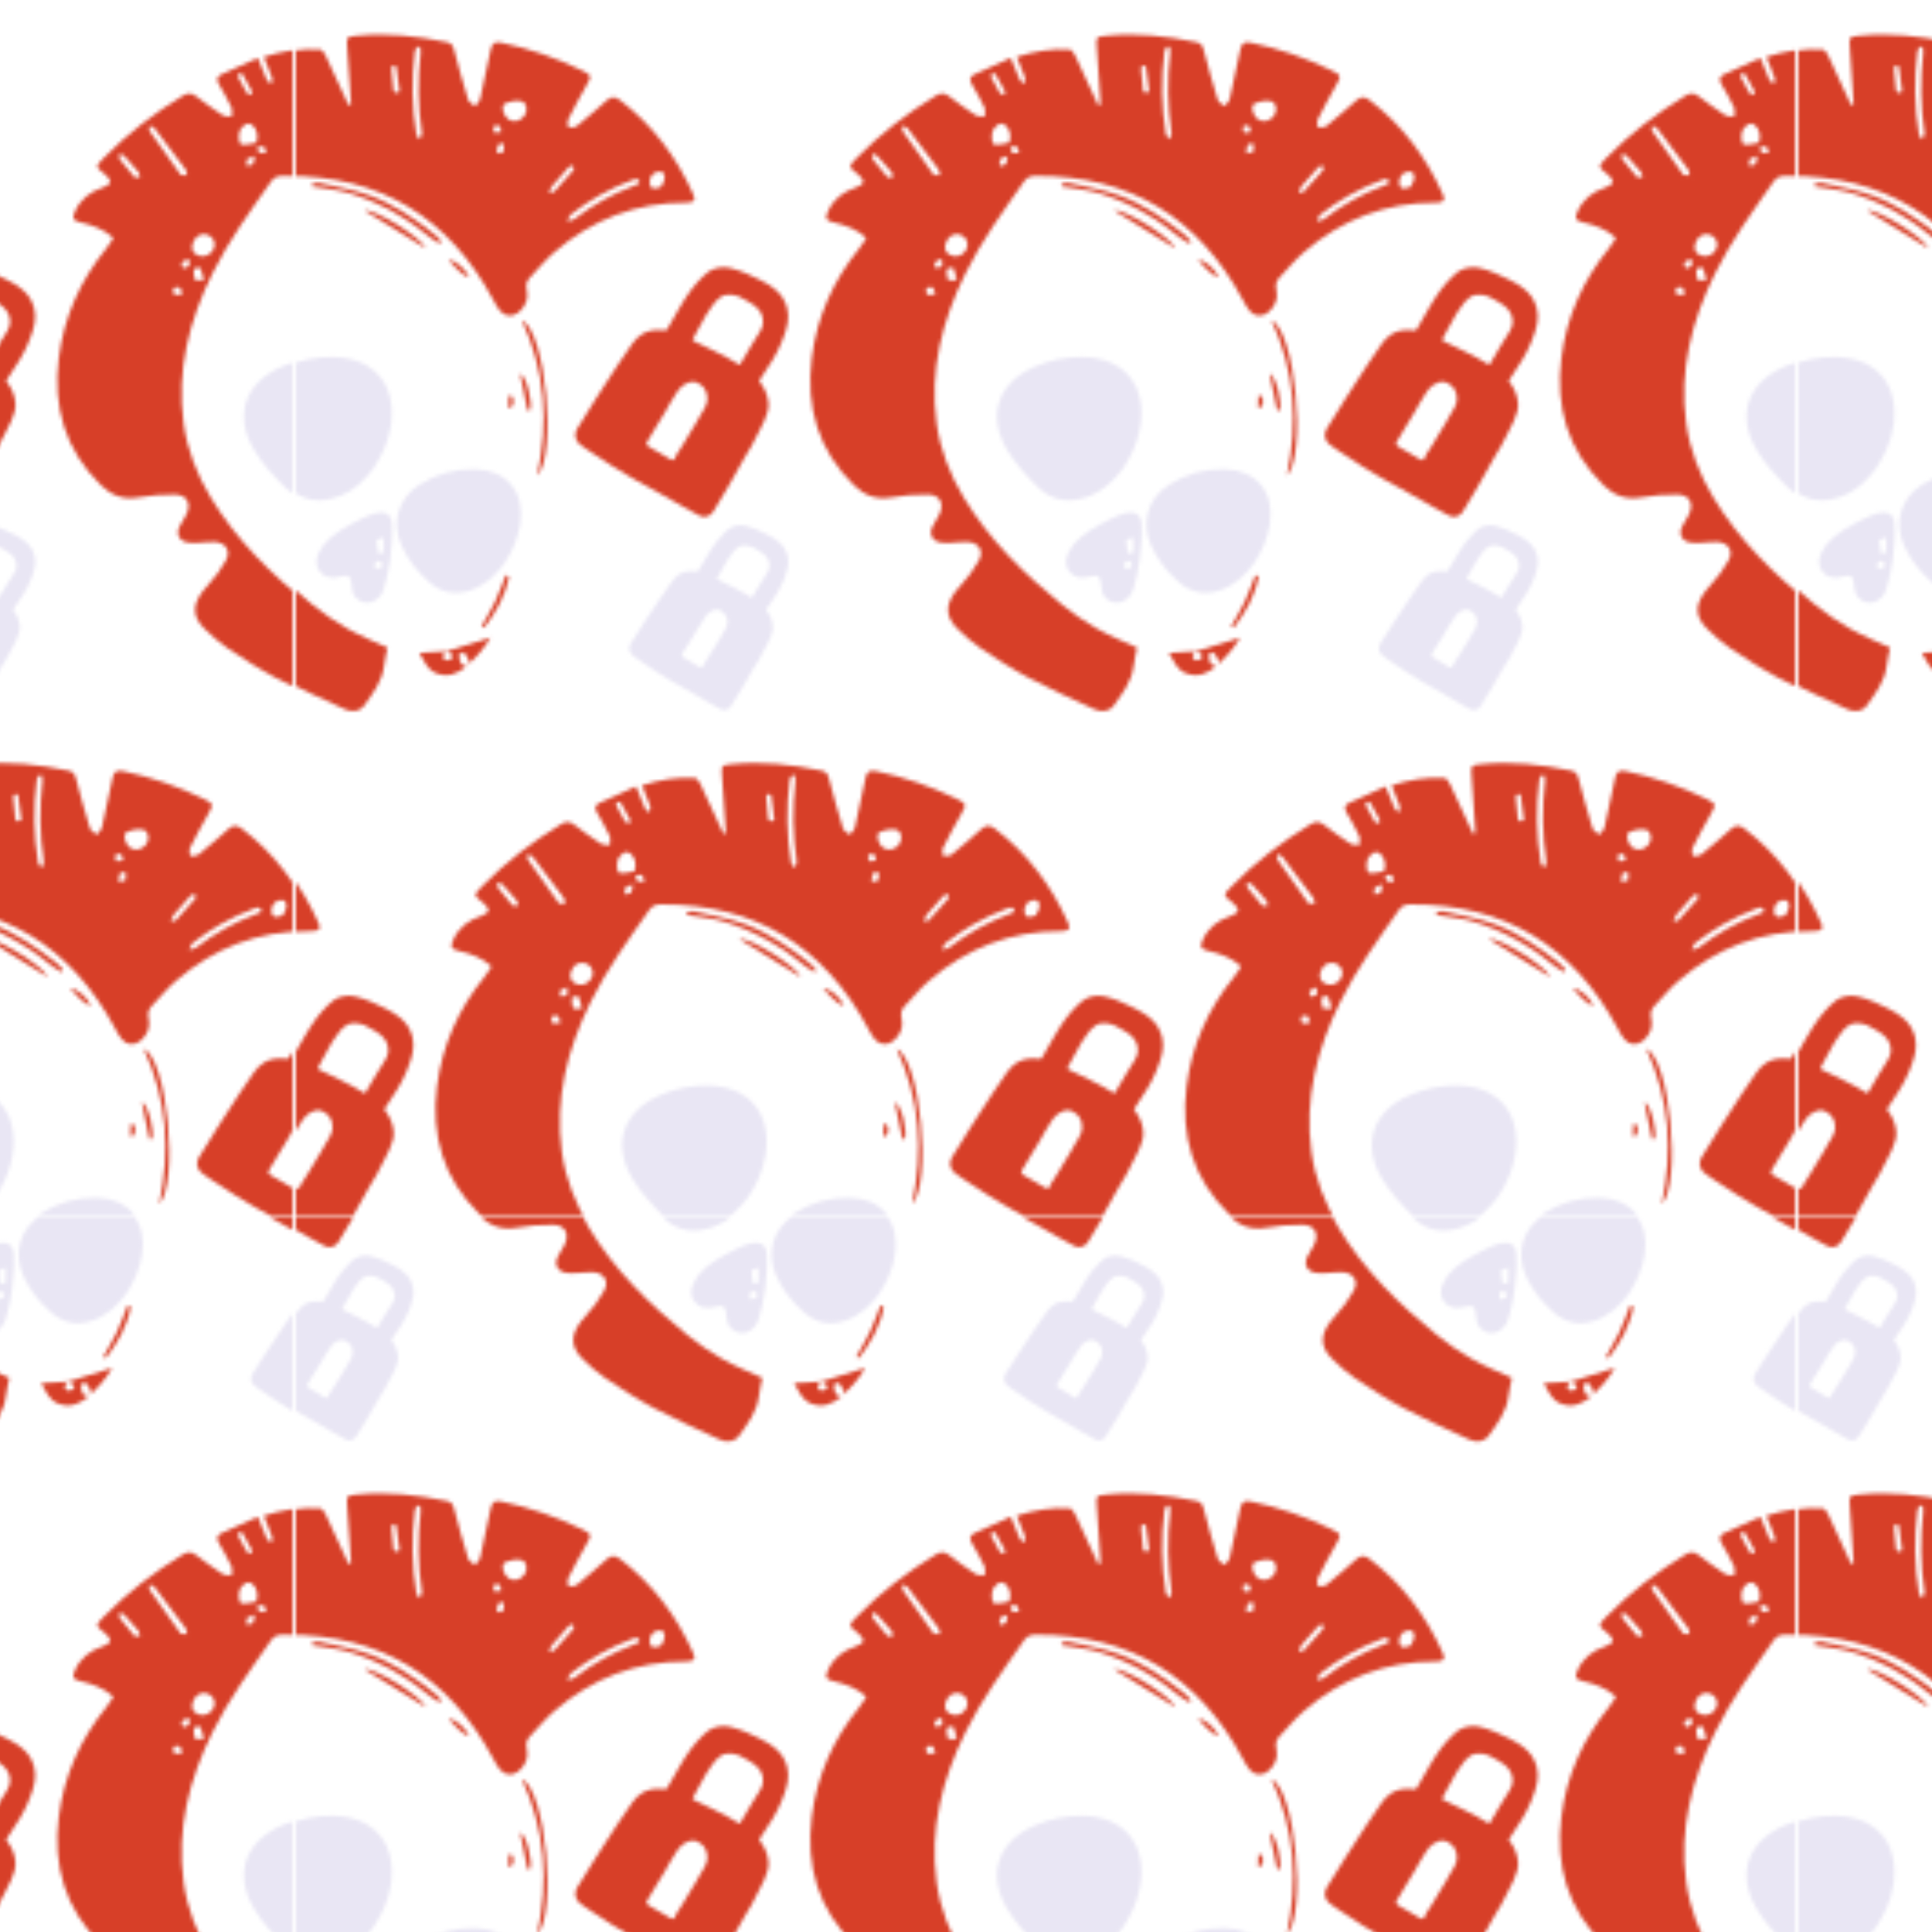 <?xml version="1.0" encoding="UTF-8"?><svg id="Layer_1" xmlns="http://www.w3.org/2000/svg" xmlns:xlink="http://www.w3.org/1999/xlink" viewBox="0 0 529.74 529.74"><defs><style>.cls-1{fill:none;}.cls-2{fill:#e9e6f4;}.cls-3{fill:#d73f28;}.cls-4{fill:url(#skull_2);}</style><pattern id="skull_2" x="0" y="0" width="411.07" height="399.51" patternTransform="translate(-1154.84 -1666.02)" patternUnits="userSpaceOnUse" viewBox="0 0 411.07 399.51"><rect class="cls-1" y="0" width="411.07" height="399.51"/><path class="cls-3" d="m-88.52,38.74c-3.44-1.97-6.76-4.24-9.83-6.74-10.35-8.44-19.85-17.69-26.82-29.25-3.81-6.31-6.49-13.09-7.48-20.38-1.98-14.56,1.5-28.14,7.9-41.13,4.44-9.01,10.37-17.07,16.1-25.26.87-1.25,1.99-1.49,3.31-1.49,25.75-.1,44.53,11.4,56.66,34,.54,1.01,1.09,2.04,1.8,2.92,1.38,1.7,3.53,1.87,5.2.45,1.9-1.62,2.74-3.73,2.19-6.16-.31-1.36-.05-2.38.84-3.32,2.22-2.35,4.29-4.89,6.73-6.99,10.36-8.95,22.38-13.63,36.15-13.58,2.15,0,2.68-.59,1.91-2.31-4.58-10.23-11.1-18.94-20.05-25.78-1.28-.98-2.33-1.09-3.57,0-2.72,2.42-5.46,4.82-8.29,7.11-.53.43-1.52.29-2.3.42-.05-.73-.38-1.6-.1-2.16,1.57-3.14,3.22-6.24,4.97-9.28,1.53-2.67,1.54-2.94-1.15-4.25-7.07-3.45-14.44-6-22.15-7.61-1.88-.39-2.55.24-2.89,1.98-.88,4.5-1.84,8.99-2.89,13.46-.17.73-.92,1.33-1.41,1.98-.64-.58-1.65-1.04-1.87-1.75-1.39-4.51-2.65-9.05-3.84-13.62-.31-1.17-.69-1.91-1.97-2.18-8.17-1.69-16.4-2.61-24.75-1.77-2.75.28-2.79.35-2.6,3.1.36,5.23.71,10.47,1.06,15.7l-.69.25c-2.06-4.48-4.1-8.98-6.22-13.44-.34-.72-.99-1.78-1.56-1.82-4.94-.36-9.73.5-14.53,2.03.83,2.05,1.62,3.84,2.26,5.69.17.49-.12,1.13-.19,1.7-.42-.35-1.03-.62-1.23-1.07-.86-1.89-1.59-3.84-2.49-6.05-3.36,1.52-6.67,3.01-9.98,4.51-1.29.59-1.39,1.46-.72,2.63,1.21,2.11,2.44,4.21,3.47,6.41.33.71.07,1.69.08,2.55-.86-.13-1.88,0-2.54-.43-2.49-1.62-4.9-3.37-7.25-5.18-1.27-.98-2.3-.93-3.65-.11-7.88,4.8-15.12,10.38-21.58,16.97-2.43,2.48-2.39,2.44.27,4.55.67.53,1.47,1.47,1.42,2.16-.04.55-1.22,1.21-2.01,1.47-3.45,1.13-6.1,3.16-7.61,6.5-.93,2.06-.62,2.56,1.57,3.08,3.23.76,6.3,1.86,8.9,4.19-.2.37-.34.67-.52.94-.45.67-.89,1.36-1.4,1.99-7.13,8.8-11.61,18.77-13.01,30.03-1.67,13.43,1.72,25.28,11.56,34.9,2.76,2.7,6.02,4.07,10.1,3.37,3.36-.58,6.83-.91,10.23-.82,3.33.09,4.52,2.56,3.04,5.55-.54,1.09-1.25,2.09-1.8,3.17-1.05,2.06-.16,3.98,2.11,4.41.97.18,2,.12,3,.09,1.48-.05,2.96-.29,4.43-.23,3.09.13,4.62,2.41,3.15,5.07-1.34,2.43-3.03,4.75-4.92,6.78-4.1,4.4-5.02,8.14-.7,12.2,1.91,1.8,3.86,3.61,6.03,5.06,4.32,2.87,8.67,5.73,13.25,8.15,5.88,3.11,11.98,5.82,18.03,8.62,1.94.9,4.06.71,5.33-1.06,2.37-3.31,4.92-6.59,5.42-10.89.19-1.66.61-3.29.92-4.94-3.63-1.69-7.36-3.14-10.79-5.11Zm19.93-158.12c-.85,7.42-.77,14.83.36,22.22.08.5-.4,1.08-.62,1.62-.31-.44-.83-.85-.91-1.33-1.25-7.58-1.35-15.19-.4-22.81.05-.41.35-.83.63-1.17.1-.12.48,0,.84.02.04.55.14,1.01.09,1.45ZM-10.08-82.8c-5.92,2.21-11.34,5.3-16.35,9.15-.5.38-1.27.41-1.92.61.31-.63.45-1.48.94-1.87,5.07-3.97,10.64-7.11,16.68-9.38.44-.16.9-.35,1.35-.36.25,0,.57.28.73.53.1.17-.03.49-.06.74-.51.22-.93.43-1.37.59Zm-34.5-18.23c-1.29-.87-2.08-3.69-1-4.22,1.37-.67,3.22-1.05,4.65-.71,1.51.36,1.76,2.66.81,3.96-1.11,1.54-3,1.94-4.47.97Zm-84.69,37.06c-1.34-.87-1.44-2.48-.27-4.27.86-1.3,2.76-1.67,4.1-.79,1.37.9,1.69,2.65.75,4.05-1.05,1.57-3.03,2-4.58,1Zm-12.69-33.83c-.23-.33-.05-.95-.06-1.44.48.23,1.13.32,1.41.7,2.88,3.73,5.72,7.5,8.51,11.3.29.4.25,1.05.36,1.58-.47-.02-.94-.04-1.66-.07-2.89-4.05-5.76-8.04-8.57-12.07Zm25.2,3.71c-.94-.15-1.04-3.41-.11-4.41.76-.83,1.61-1.98,3.02-.94,1.29.94,1.81,3.15,1.1,4.87-1.34.19-2.73.68-4.01.47ZM-4.97-82.13c-1.07-.32-1.17-2.58-.05-3.75.54-.56,1.79-.96,2.49-.74,1.18.38,1.2,2.15-.13,4.12-.45.09-1.49.61-2.31.37Zm-27.68-.45c1.52-1.8,3.08-3.58,4.68-5.31.26-.28.79-.31,1.19-.45.06.41.33,1,.15,1.21-1.75,2.04-3.57,4.03-5.39,6.01-.14.15-.48.12-1.34.29.34-.87.41-1.4.71-1.75Zm-117.51-7.52c-.24-.31-.08-.93-.11-1.41.45.16,1.04.19,1.33.5,1.39,1.46,2.73,2.97,4.01,4.53.26.32.19.92.28,1.39-.48-.01-.96-.02-1.43-.03-1.46-1.75-2.82-3.33-4.09-4.98Zm74.76-18.18c-.25-.06-.59-.41-.62-.66-.24-2.01-.43-4.02-.58-6.04-.02-.26.27-.67.52-.77.22-.09.81.13.83.28.33,2.25.6,4.51.89,6.84-.47.18-.79.42-1.04.36Zm-39.86.14c-.89-1.49-1.71-3.03-2.49-4.58-.09-.19.11-.69.32-.81.22-.13.8-.09.89.06.92,1.56,1.78,3.14,2.61,4.74.1.19-.05.5-.11,1.02-.51-.17-1.07-.18-1.22-.44Zm-14.27,51.14c-.3-.94-.41-1.99-.33-2.98.01-.18,1.7-.5,1.76-.36.42.93.61,1.95,1.01,3.45-1.24-.04-2.37.1-2.43-.11Zm82.21-37.01c.18-.31.99-.25,1.51-.36.02.73.19,1.51,0,2.18-.08.27-.96.3-1.9.55.15-1.07.08-1.84.39-2.37Zm-87.76,41.07c-.37-.28-.59-1.25-.38-1.65.19-.35,1.18-.58,1.62-.39.39.17.5.98.89,1.86-1,.11-1.78.44-2.13.18Zm21.41-35.76c-.35.35-1.09.32-1.66.46.01-.6-.18-1.32.09-1.77.24-.39.98-.48,2.08-.95-.24,1.18-.18,1.92-.51,2.26Zm65.36-8.66c-.31-.42-.44-1.18-.27-1.66.1-.26,1.08-.47,1.46-.28.34.17.39.91.68,1.69-.88.13-1.72.45-1.87.25Zm-63.63,5.47c-.34-.29-.32-.99-.46-1.5.58-.07,1.24-.35,1.7-.16.33.14.38.92.71,1.83-.96-.06-1.64.1-1.95-.17Zm-19.24,31.12c-.35.38-1.09.41-1.66.59-.12-.53-.51-1.21-.31-1.55.26-.43.98-.58,1.91-1.06.05,1.01.31,1.75.06,2.02Z"/><path class="cls-3" d="m-21.05-9.22c.98.63,1.97,1.25,2.94,1.91.71.49,1.43.97,2.16,1.43,1.5.94,3.03,1.84,4.56,2.75.72.43,1.45.86,2.19,1.27,1.22.68,2.45,1.34,3.67,2.01.94.52,1.87,1.06,2.81,1.58C-1.67,2.33-.6,2.92.46,3.53c1.01.58,2.01,1.18,3.03,1.75,1.44.8,2.91,1.54,4.34,2.36,1.44.82,3.09.15,3.79-1.06.88-1.52,1.81-3.01,2.72-4.51.48-.78.95-1.57,1.4-2.36.65-1.13,1.3-2.27,1.94-3.41.56-1,1.11-2,1.67-3,.41-.73.83-1.46,1.26-2.19.51-.86,1.06-1.69,1.53-2.56.78-1.45,1.52-2.92,2.26-4.39.82-1.61,1.68-3.21,2.13-4.98.23-.9.33-1.83.21-2.73-.28-2.03-1.07-3.87-2.37-5.48-.14-.17-.13-.31-.02-.49,1.17-1.81,2.32-3.63,3.51-5.43.47-.71.85-1.46,1.23-2.2.81-1.56,1.51-3.17,2.08-4.84.78-2.27,1.33-4.54.78-6.98-.5-2.22-1.65-4.01-3.38-5.43-1.25-1.03-2.64-1.85-4.1-2.58-2.57-1.28-5.16-2.51-7.97-3.2-1.6-.39-3.18-.33-4.72.21-1.2.42-2.14,1.25-3.06,2.14-1.13,1.09-2.15,2.26-3.1,3.5-1.21,1.59-2.23,3.3-3.25,5.02-1.12,1.9-2.24,3.8-3.3,5.73-.2.37-.43.63-.93.45-.3-.11-.64-.1-.96-.11-1.81-.07-3.56.18-5.12,1.17-1.12.71-1.99,1.63-2.74,2.74-1.18,1.74-2.31,3.53-3.57,5.22-.37.5-.69,1.05-1.04,1.57-1.31,1.96-2.54,3.96-3.84,5.93-.51.77-.99,1.55-1.49,2.31-1.09,1.66-2.07,3.4-3.15,5.07-.66,1.03-1.36,2.03-1.94,3.11-.64,1.19-.67,2.38.14,3.55.57.82,1.49,1.18,2.15,1.79.82.51,1.55,1.06,2.32,1.56ZM13.73-52.32c1.01-.66,2.08-.67,3.21-.57,1.15.1,2.15.6,3.1,1.17.98.59,2.03,1.07,2.94,1.8,1.6,1.29,2.54,2.86,2.28,4.99-.09.75-.42,1.42-.78,2.04-.83,1.43-1.74,2.8-2.6,4.21-.96,1.58-1.89,3.17-2.82,4.77-.11.19-.19.23-.37.12-1-.59-2-1.2-3.02-1.76-1.19-.65-2.4-1.28-3.62-1.88-1.94-.96-3.9-1.89-5.85-2.83-.34-.16-.17-.41-.08-.6.35-.73.77-1.42,1.13-2.14.45-.9.97-1.75,1.46-2.63.75-1.33,1.43-2.7,2.4-3.87.73-1.1,1.51-2.11,2.62-2.84Zm-4.1,29.76c-.38.89-.91,1.69-1.41,2.51-.48.81-.9,1.65-1.39,2.46-.25.41-.49.83-.76,1.23-.95,1.43-1.73,2.96-2.65,4.4-.39.62-.74,1.27-1.17,1.86-.48.66-.93,1.34-1.18,2.14-.11.34-.68.45-1.08.23-1.13-.61-2.22-1.27-3.3-1.96-.97-.62-2.05-1.08-2.99-1.75-.44-.32-.48-.67-.2-1.14.85-1.44,1.79-2.83,2.58-4.3.51-.96,1.17-1.84,1.7-2.78.65-1.16,1.43-2.25,1.99-3.46.22-.48.57-.91.85-1.36.54-.87,1.01-1.78,1.68-2.56.7-.82,1.53-1.45,2.56-1.81,1.21-.43,2.27-.21,3.25.58,1.76,1.1,2.47,3.5,1.5,5.74Z"/><path class="cls-3" d="m117.02,38.74c-3.44-1.97-6.76-4.24-9.83-6.74-10.35-8.44-19.85-17.69-26.82-29.25-3.81-6.31-6.49-13.09-7.48-20.38-1.98-14.56,1.5-28.14,7.9-41.13,4.44-9.01,10.37-17.07,16.1-25.26.87-1.25,1.99-1.49,3.31-1.49,25.75-.1,44.53,11.4,56.66,34,.54,1.01,1.09,2.04,1.8,2.92,1.38,1.7,3.53,1.87,5.2.45,1.9-1.62,2.74-3.73,2.19-6.16-.31-1.36-.05-2.38.84-3.32,2.22-2.35,4.29-4.89,6.73-6.99,10.36-8.95,22.38-13.63,36.15-13.58,2.15,0,2.68-.59,1.91-2.31-4.58-10.23-11.1-18.94-20.05-25.78-1.28-.98-2.33-1.09-3.57,0-2.72,2.42-5.46,4.82-8.29,7.11-.53.43-1.52.29-2.3.42-.05-.73-.38-1.6-.1-2.16,1.57-3.14,3.22-6.24,4.97-9.28,1.53-2.67,1.54-2.94-1.15-4.25-7.07-3.45-14.44-6-22.15-7.61-1.88-.39-2.55.24-2.89,1.98-.88,4.5-1.84,8.99-2.89,13.46-.17.73-.92,1.33-1.41,1.98-.64-.58-1.65-1.04-1.87-1.75-1.39-4.51-2.65-9.05-3.84-13.62-.31-1.17-.69-1.91-1.97-2.18-8.17-1.69-16.4-2.61-24.75-1.77-2.75.28-2.79.35-2.6,3.1.36,5.23.71,10.47,1.06,15.7l-.69.25c-2.06-4.48-4.1-8.98-6.22-13.44-.34-.72-.99-1.78-1.56-1.82-4.94-.36-9.73.5-14.53,2.03.83,2.05,1.62,3.84,2.26,5.69.17.49-.12,1.13-.19,1.7-.42-.35-1.03-.62-1.23-1.07-.86-1.89-1.59-3.84-2.49-6.05-3.36,1.52-6.67,3.01-9.98,4.51-1.29.59-1.39,1.46-.72,2.63,1.21,2.11,2.44,4.21,3.47,6.41.33.71.07,1.69.08,2.55-.86-.13-1.88,0-2.54-.43-2.49-1.62-4.9-3.37-7.25-5.18-1.27-.98-2.3-.93-3.65-.11-7.88,4.8-15.12,10.38-21.58,16.97-2.43,2.48-2.39,2.44.27,4.55.67.53,1.47,1.47,1.42,2.16-.04.55-1.22,1.21-2.01,1.47-3.45,1.13-6.1,3.16-7.61,6.5-.93,2.06-.62,2.56,1.57,3.08,3.23.76,6.3,1.86,8.9,4.19-.2.37-.34.67-.52.94-.45.67-.89,1.36-1.4,1.99-7.13,8.8-11.61,18.77-13.01,30.03-1.67,13.43,1.72,25.28,11.56,34.9,2.76,2.7,6.02,4.07,10.1,3.37,3.36-.58,6.83-.91,10.23-.82,3.33.09,4.52,2.56,3.04,5.55-.54,1.09-1.25,2.09-1.8,3.17-1.05,2.06-.16,3.98,2.11,4.41.97.18,2,.12,3,.09,1.48-.05,2.96-.29,4.43-.23,3.09.13,4.62,2.41,3.15,5.07-1.34,2.43-3.03,4.75-4.92,6.78-4.1,4.4-5.02,8.14-.7,12.2,1.91,1.8,3.86,3.61,6.03,5.06,4.32,2.87,8.67,5.73,13.25,8.15,5.88,3.11,11.98,5.82,18.03,8.62,1.94.9,4.06.71,5.33-1.06,2.37-3.31,4.92-6.59,5.42-10.89.19-1.66.61-3.29.92-4.94-3.63-1.69-7.36-3.14-10.79-5.11Zm19.93-158.12c-.85,7.42-.77,14.83.36,22.22.08.5-.4,1.08-.62,1.62-.31-.44-.83-.85-.91-1.33-1.25-7.58-1.35-15.19-.4-22.81.05-.41.35-.83.63-1.17.1-.12.48,0,.84.02.04.55.14,1.01.09,1.45Zm58.51,36.57c-5.92,2.21-11.34,5.3-16.35,9.15-.5.38-1.27.41-1.92.61.31-.63.45-1.48.94-1.87,5.07-3.97,10.64-7.11,16.68-9.38.44-.16.9-.35,1.35-.36.25,0,.57.28.73.53.1.17-.03.49-.06.74-.51.22-.93.43-1.37.59Zm-34.5-18.23c-1.29-.87-2.08-3.69-1-4.22,1.37-.67,3.22-1.05,4.65-.71,1.51.36,1.76,2.66.81,3.96-1.11,1.54-3,1.94-4.47.97Zm-84.69,37.06c-1.34-.87-1.44-2.48-.27-4.27.86-1.3,2.76-1.67,4.1-.79,1.37.9,1.69,2.65.75,4.05-1.05,1.57-3.03,2-4.58,1Zm-12.69-33.83c-.23-.33-.05-.95-.06-1.44.48.23,1.13.32,1.41.7,2.88,3.73,5.72,7.5,8.51,11.3.29.4.25,1.05.36,1.58-.47-.02-.94-.04-1.66-.07-2.89-4.05-5.76-8.04-8.57-12.07Zm25.2,3.71c-.94-.15-1.04-3.41-.11-4.41.76-.83,1.61-1.98,3.02-.94,1.29.94,1.81,3.15,1.1,4.87-1.34.19-2.73.68-4.01.47Zm111.78,11.96c-1.07-.32-1.17-2.58-.05-3.75.54-.56,1.79-.96,2.49-.74,1.18.38,1.2,2.15-.13,4.12-.45.09-1.49.61-2.31.37Zm-27.68-.45c1.52-1.8,3.08-3.58,4.68-5.31.26-.28.79-.31,1.19-.45.06.41.33,1,.15,1.21-1.75,2.04-3.57,4.03-5.39,6.01-.14.15-.48.12-1.34.29.34-.87.41-1.4.71-1.75Zm-117.51-7.52c-.24-.31-.08-.93-.11-1.41.45.16,1.04.19,1.33.5,1.39,1.46,2.73,2.97,4.01,4.53.26.32.19.92.28,1.39-.48-.01-.96-.02-1.43-.03-1.46-1.75-2.82-3.33-4.09-4.98Zm74.76-18.18c-.25-.06-.59-.41-.62-.66-.24-2.01-.43-4.02-.58-6.04-.02-.26.27-.67.52-.77.22-.09.81.13.83.28.33,2.25.6,4.51.89,6.84-.47.18-.79.42-1.04.36Zm-39.86.14c-.89-1.49-1.71-3.03-2.49-4.58-.09-.19.11-.69.32-.81.22-.13.8-.09.89.06.92,1.56,1.78,3.14,2.61,4.74.1.19-.05.5-.11,1.02-.51-.17-1.07-.18-1.22-.44Zm-14.27,51.14c-.3-.94-.41-1.99-.33-2.98.01-.18,1.7-.5,1.76-.36.42.93.61,1.95,1.01,3.45-1.24-.04-2.37.1-2.43-.11Zm82.21-37.01c.18-.31.99-.25,1.51-.36.02.73.19,1.51,0,2.18-.08.27-.96.3-1.9.55.15-1.07.08-1.84.39-2.37Zm-87.76,41.07c-.37-.28-.59-1.25-.38-1.65.19-.35,1.18-.58,1.62-.39.39.17.5.98.89,1.86-1,.11-1.78.44-2.13.18Zm21.41-35.76c-.35.35-1.09.32-1.66.46.01-.6-.18-1.32.09-1.77.24-.39.98-.48,2.08-.95-.24,1.18-.18,1.92-.51,2.26Zm65.36-8.66c-.31-.42-.44-1.18-.27-1.66.1-.26,1.08-.47,1.46-.28.34.17.39.91.68,1.69-.88.13-1.72.45-1.87.25Zm-63.63,5.47c-.34-.29-.32-.99-.46-1.5.58-.07,1.24-.35,1.7-.16.33.14.38.92.71,1.83-.96-.06-1.64.1-1.95-.17Zm-19.24,31.12c-.35.38-1.09.41-1.66.59-.12-.53-.51-1.21-.31-1.55.26-.43.98-.58,1.91-1.06.05,1.01.31,1.75.06,2.02Z"/><path class="cls-2" d="m128.71-16.6c1.85-11.31-4.26-18.93-15.51-19.23-4.65-.12-9.17.81-13.41,2.65-10.17,4.41-13.23,13.51-7.45,23.04,2.23,3.69,5.26,6.98,8.35,10.03,4.06,4.01,9.06,4.4,14.27,2.34,3.76-1.49,6.54-4.2,8.97-7.41,2.32-3.46,4.09-7.21,4.78-11.42Z"/><path class="cls-2" d="m164.25,9.88c1.33-8.62-3.7-14.77-12.42-14.95-5.45-.11-10.58,1.31-15.2,4.23-5.87,3.7-7.79,10.5-4.88,16.82,1.78,3.86,4.34,7.11,7.54,9.9,3.24,2.82,6.84,3.61,10.92,2.37,4.2-1.28,7.19-4.13,9.62-7.39,2.33-3.47,3.82-7.05,4.43-10.98Z"/><path class="cls-2" d="m109.31,22.98c1.18,1.66,3.22,2.1,6.06,1.3,1.8-.51,2.37.03,2.56,1.93.13,1.27.29,2.8,1.05,3.7,2.51,2.96,6.75,1.7,7.92-2.34.77-2.65,1.39-5.38,1.72-8.11.39-3.19.66-6.44.47-9.63-.15-2.52-1.86-3.48-4.33-2.91-1.43.33-2.8.96-4.13,1.62-4,1.98-7.88,4.16-10.23,7.01-2.33,3.23-2.53,5.44-1.11,7.44Zm17.54-5.27c0,.12-.97.19-1.49.28-.18-1.2-.43-2.4-.47-3.61,0-.17.96-.38,1.91-.74.04,1.63.12,2.85.04,4.07Zm-2.29,2.66c.26-.29,1.18-.4,1.48-.16.32.25.49,1.13.29,1.48-.19.34-.95.35-1.83.62,0-.92-.2-1.63.06-1.94Z"/><path class="cls-3" d="m143.97,44.87c4.02-1.25,8.04-2.51,12.1-3.77-1.64,2.94-4,5.56-6.69,7.91.33-.41,1.01-.92.92-1.21-.27-.9-.73-1.78-1.32-2.5-.17-.2-1.5.19-1.5.27.05.87.1,1.8.47,2.56.21.44,1.01.59,1.54.87-2.47,2.03-5.13,3.16-8.34,1.83-2.48-1.02-3.23-3.38-4.56-5.53,2.67-.16,5.06-.3,7.46-.44-.77.63-1.5,1.37-.55,2.28.3.29,1.31.22,1.72-.08.97-.71.42-1.65-1.24-2.19Z"/><path class="cls-3" d="m161.16,24.37c-.99,5.28-3.54,9.82-6.81,14.01l-.71-.35c1.25-2.25,2.63-4.44,3.73-6.76,1.12-2.36,1.97-4.85,2.93-7.28.29.12.58.25.87.37Z"/><path class="cls-2" d="m-7.68,47.94c.72.48,1.45.95,2.17,1.45.52.37,1.05.73,1.59,1.08,1.11.71,2.23,1.4,3.36,2.09.53.33,1.07.65,1.61.96.9.52,1.81,1.02,2.71,1.53.69.4,1.38.8,2.07,1.2.78.45,1.57.9,2.35,1.36.75.44,1.48.9,2.23,1.32,1.06.61,2.15,1.17,3.2,1.79,1.06.62,2.29.14,2.82-.75.67-1.12,1.37-2.22,2.07-3.32.36-.57.72-1.15,1.06-1.74.5-.83.98-1.67,1.47-2.51.43-.74.84-1.48,1.27-2.21.31-.54.63-1.08.96-1.61.38-.63.8-1.24,1.16-1.89.59-1.07,1.15-2.16,1.72-3.24.62-1.19,1.28-2.37,1.63-3.68.18-.67.27-1.36.18-2.02-.19-1.51-.76-2.89-1.71-4.09-.1-.13-.09-.23,0-.36.89-1.33,1.75-2.68,2.66-4,.36-.52.64-1.08.94-1.62.62-1.15,1.15-2.34,1.59-3.57.6-1.68,1.03-3.36.65-5.17-.35-1.65-1.18-2.99-2.46-4.06-.92-.77-1.94-1.4-3.02-1.95-1.9-.98-3.81-1.91-5.88-2.45-1.18-.3-2.36-.28-3.51.11-.9.3-1.6.91-2.29,1.56-.85.8-1.62,1.66-2.33,2.57-.91,1.17-1.69,2.43-2.46,3.7-.85,1.4-1.7,2.8-2.5,4.22-.15.27-.32.46-.7.32-.22-.08-.47-.08-.71-.09-1.34-.07-2.64.1-3.82.82-.83.51-1.49,1.19-2.06,2.01-.89,1.28-1.75,2.6-2.7,3.84-.28.37-.52.78-.78,1.16-.99,1.44-1.92,2.92-2.9,4.36-.38.56-.75,1.14-1.13,1.7-.83,1.22-1.57,2.5-2.39,3.73-.5.76-1.03,1.5-1.47,2.29-.49.88-.52,1.76.07,2.64.41.62,1.1.89,1.58,1.35.6.38,1.14.8,1.71,1.18Zm26.22-31.67c.76-.48,1.55-.48,2.39-.4.85.08,1.59.47,2.29.9.72.45,1.5.81,2.16,1.36,1.18.98,1.86,2.15,1.65,3.73-.07.56-.33,1.05-.6,1.51-.63,1.05-1.32,2.06-1.97,3.1-.72,1.16-1.43,2.34-2.13,3.51-.08.14-.14.17-.28.08-.74-.45-1.47-.91-2.22-1.33-.88-.49-1.77-.97-2.67-1.43-1.43-.73-2.88-1.44-4.32-2.15-.25-.12-.12-.31-.05-.44.27-.54.58-1.04.86-1.58.34-.66.74-1.29,1.11-1.94.57-.98,1.09-1.99,1.82-2.85.55-.81,1.14-1.55,1.98-2.08Zm-3.32,22.05c-.29.65-.69,1.24-1.07,1.85-.37.59-.68,1.22-1.05,1.81-.19.3-.37.61-.57.91-.72,1.05-1.31,2.18-2.01,3.24-.3.46-.56.93-.89,1.37-.36.49-.7.99-.89,1.57-.08.25-.51.32-.81.16-.83-.46-1.64-.97-2.43-1.49-.72-.47-1.51-.82-2.21-1.33-.33-.24-.35-.5-.14-.85.65-1.06,1.35-2.08,1.96-3.17.39-.71.88-1.35,1.29-2.05.5-.85,1.08-1.65,1.51-2.55.17-.36.43-.67.64-1,.41-.64.77-1.31,1.27-1.89.53-.6,1.15-1.06,1.92-1.32.9-.31,1.69-.14,2.41.46,1.3.84,1.8,2.62,1.06,4.27Z"/><path class="cls-3" d="m184.49-9.22c.98.63,1.97,1.25,2.94,1.91.71.49,1.43.97,2.16,1.43,1.5.94,3.03,1.84,4.56,2.75.72.43,1.45.86,2.19,1.27,1.22.68,2.45,1.34,3.67,2.01.94.52,1.87,1.06,2.81,1.58,1.06.6,2.13,1.19,3.18,1.79,1.01.58,2.01,1.18,3.03,1.75,1.44.8,2.91,1.54,4.34,2.36,1.44.82,3.09.15,3.79-1.06.88-1.52,1.81-3.01,2.72-4.51.48-.78.95-1.57,1.4-2.36.65-1.13,1.3-2.27,1.94-3.41.56-1,1.11-2,1.67-3,.41-.73.83-1.46,1.26-2.19.51-.86,1.06-1.69,1.53-2.56.78-1.45,1.52-2.92,2.26-4.39.82-1.61,1.68-3.21,2.13-4.98.23-.9.33-1.83.21-2.73-.28-2.03-1.07-3.87-2.37-5.48-.14-.17-.13-.31-.02-.49,1.17-1.81,2.32-3.63,3.51-5.43.47-.71.85-1.46,1.23-2.2.81-1.56,1.51-3.17,2.08-4.84.78-2.27,1.33-4.54.78-6.98-.5-2.22-1.65-4.01-3.38-5.43-1.25-1.03-2.64-1.85-4.1-2.58-2.57-1.28-5.16-2.51-7.97-3.2-1.6-.39-3.18-.33-4.72.21-1.2.42-2.14,1.25-3.06,2.14-1.13,1.09-2.15,2.26-3.1,3.5-1.21,1.59-2.23,3.3-3.25,5.02-1.12,1.9-2.24,3.8-3.3,5.73-.2.37-.43.63-.93.45-.3-.11-.64-.1-.96-.11-1.81-.07-3.56.18-5.12,1.17-1.12.71-1.99,1.63-2.74,2.74-1.18,1.74-2.31,3.53-3.57,5.22-.37.5-.69,1.05-1.04,1.57-1.31,1.96-2.54,3.96-3.84,5.93-.51.77-.99,1.55-1.49,2.31-1.09,1.66-2.07,3.4-3.15,5.07-.66,1.03-1.36,2.03-1.94,3.11-.64,1.19-.67,2.38.14,3.55.57.82,1.49,1.18,2.15,1.79.82.51,1.55,1.06,2.32,1.56Zm34.78-43.1c1.01-.66,2.08-.67,3.21-.57,1.15.1,2.15.6,3.1,1.17.98.59,2.03,1.07,2.94,1.8,1.6,1.29,2.54,2.86,2.28,4.99-.09.75-.42,1.42-.78,2.04-.83,1.43-1.74,2.8-2.6,4.21-.96,1.58-1.89,3.17-2.82,4.77-.11.19-.19.23-.37.12-1-.59-2-1.2-3.02-1.76-1.19-.65-2.4-1.28-3.62-1.88-1.94-.96-3.9-1.89-5.85-2.83-.34-.16-.17-.41-.08-.6.35-.73.77-1.42,1.13-2.14.45-.9.97-1.75,1.46-2.63.75-1.33,1.43-2.7,2.4-3.87.73-1.1,1.51-2.11,2.62-2.84Zm-4.1,29.76c-.38.89-.91,1.69-1.41,2.51-.48.81-.9,1.65-1.39,2.46-.25.41-.49.83-.76,1.23-.95,1.43-1.73,2.96-2.65,4.4-.39.62-.74,1.27-1.17,1.86-.48.66-.93,1.34-1.18,2.14-.11.34-.68.45-1.08.23-1.13-.61-2.22-1.27-3.3-1.96-.97-.62-2.05-1.08-2.99-1.75-.44-.32-.48-.67-.2-1.14.85-1.44,1.79-2.83,2.58-4.3.51-.96,1.17-1.84,1.7-2.78.65-1.16,1.43-2.25,1.99-3.46.22-.48.57-.91.85-1.36.54-.87,1.01-1.78,1.68-2.56.7-.82,1.53-1.45,2.56-1.81,1.21-.43,2.27-.21,3.25.58,1.76,1.1,2.47,3.5,1.5,5.74Z"/><path class="cls-3" d="m322.55,38.74c-3.44-1.97-6.76-4.24-9.83-6.74-10.35-8.44-19.85-17.69-26.82-29.25-3.81-6.31-6.49-13.09-7.48-20.38-1.98-14.56,1.5-28.14,7.9-41.13,4.44-9.01,10.37-17.07,16.1-25.26.87-1.25,1.99-1.49,3.31-1.49,25.75-.1,44.53,11.4,56.66,34,.54,1.01,1.09,2.04,1.8,2.92,1.38,1.7,3.53,1.87,5.2.45,1.9-1.62,2.74-3.73,2.19-6.16-.31-1.36-.05-2.38.84-3.32,2.22-2.35,4.29-4.89,6.73-6.99,10.36-8.95,22.38-13.63,36.15-13.58,2.15,0,2.68-.59,1.91-2.31-4.58-10.23-11.1-18.94-20.05-25.78-1.28-.98-2.33-1.09-3.57,0-2.72,2.42-5.46,4.82-8.29,7.11-.53.43-1.52.29-2.3.42-.05-.73-.38-1.6-.1-2.16,1.57-3.14,3.22-6.24,4.97-9.28,1.53-2.67,1.54-2.94-1.15-4.25-7.07-3.45-14.44-6-22.15-7.61-1.88-.39-2.55.24-2.89,1.98-.88,4.5-1.84,8.99-2.89,13.46-.17.73-.92,1.33-1.41,1.98-.64-.58-1.65-1.04-1.87-1.75-1.39-4.51-2.65-9.05-3.84-13.62-.31-1.17-.69-1.91-1.97-2.18-8.17-1.69-16.4-2.61-24.75-1.77-2.75.28-2.79.35-2.6,3.1.36,5.23.71,10.47,1.06,15.7l-.69.25c-2.06-4.48-4.1-8.98-6.22-13.44-.34-.72-.99-1.78-1.56-1.82-4.94-.36-9.73.5-14.53,2.03.83,2.05,1.62,3.84,2.26,5.69.17.49-.12,1.13-.19,1.7-.42-.35-1.03-.62-1.23-1.07-.86-1.89-1.59-3.84-2.49-6.05-3.36,1.52-6.67,3.01-9.98,4.51-1.29.59-1.39,1.46-.72,2.63,1.21,2.11,2.44,4.21,3.47,6.41.33.71.07,1.69.08,2.55-.86-.13-1.88,0-2.54-.43-2.49-1.62-4.9-3.37-7.25-5.18-1.27-.98-2.3-.93-3.65-.11-7.88,4.8-15.12,10.38-21.58,16.97-2.43,2.48-2.39,2.44.27,4.55.67.53,1.47,1.47,1.42,2.16-.04.55-1.22,1.21-2.01,1.47-3.45,1.13-6.1,3.16-7.61,6.5-.93,2.06-.62,2.56,1.57,3.08,3.23.76,6.3,1.86,8.9,4.19-.2.37-.34.67-.52.94-.45.67-.89,1.36-1.4,1.99-7.13,8.8-11.61,18.77-13.01,30.03-1.67,13.43,1.72,25.28,11.56,34.9,2.76,2.7,6.02,4.07,10.1,3.37,3.36-.58,6.83-.91,10.23-.82,3.33.09,4.52,2.56,3.04,5.55-.54,1.09-1.25,2.09-1.8,3.17-1.05,2.06-.16,3.98,2.11,4.41.97.18,2,.12,3,.09,1.48-.05,2.96-.29,4.43-.23,3.09.13,4.62,2.41,3.15,5.07-1.34,2.43-3.03,4.75-4.92,6.78-4.1,4.4-5.02,8.14-.7,12.2,1.91,1.8,3.86,3.61,6.03,5.06,4.32,2.87,8.67,5.73,13.25,8.15,5.88,3.11,11.98,5.82,18.03,8.62,1.94.9,4.06.71,5.33-1.06,2.37-3.31,4.92-6.59,5.42-10.89.19-1.66.61-3.29.92-4.94-3.63-1.69-7.36-3.14-10.79-5.11Zm19.93-158.12c-.85,7.42-.77,14.83.36,22.22.08.5-.4,1.08-.62,1.62-.31-.44-.83-.85-.91-1.33-1.25-7.58-1.35-15.19-.4-22.81.05-.41.35-.83.63-1.17.1-.12.48,0,.84.02.04.55.14,1.01.09,1.45Zm58.51,36.57c-5.92,2.21-11.34,5.3-16.35,9.15-.5.38-1.27.41-1.92.61.31-.63.45-1.48.94-1.87,5.07-3.97,10.64-7.11,16.68-9.38.44-.16.9-.35,1.35-.36.25,0,.57.28.73.53.1.17-.03.49-.06.74-.51.22-.93.43-1.37.59Zm-34.5-18.23c-1.29-.87-2.08-3.69-1-4.22,1.37-.67,3.22-1.05,4.65-.71,1.51.36,1.76,2.66.81,3.96-1.11,1.54-3,1.94-4.47.97Zm-84.69,37.06c-1.34-.87-1.44-2.48-.27-4.27.86-1.3,2.76-1.67,4.1-.79,1.37.9,1.69,2.65.75,4.05-1.05,1.57-3.03,2-4.58,1Zm-12.69-33.83c-.23-.33-.05-.95-.06-1.44.48.23,1.13.32,1.41.7,2.88,3.73,5.72,7.5,8.51,11.3.29.4.25,1.05.36,1.58-.47-.02-.94-.04-1.66-.07-2.89-4.05-5.76-8.04-8.57-12.07Zm25.2,3.71c-.94-.15-1.04-3.41-.11-4.41.76-.83,1.61-1.98,3.02-.94,1.29.94,1.81,3.15,1.1,4.87-1.34.19-2.73.68-4.01.47Zm111.78,11.96c-1.07-.32-1.17-2.58-.05-3.75.54-.56,1.79-.96,2.49-.74,1.18.38,1.2,2.15-.13,4.12-.45.09-1.49.61-2.31.37Zm-27.68-.45c1.52-1.8,3.08-3.58,4.68-5.31.26-.28.79-.31,1.19-.45.06.41.33,1,.15,1.21-1.75,2.04-3.57,4.03-5.39,6.01-.14.15-.48.12-1.34.29.34-.87.41-1.4.71-1.75Zm-117.51-7.52c-.24-.31-.08-.93-.11-1.41.45.16,1.04.19,1.33.5,1.39,1.46,2.73,2.97,4.01,4.53.26.32.19.92.28,1.39-.48-.01-.96-.02-1.43-.03-1.46-1.75-2.82-3.33-4.09-4.98Zm74.76-18.18c-.25-.06-.59-.41-.62-.66-.24-2.01-.43-4.02-.58-6.04-.02-.26.27-.67.52-.77.22-.09.81.13.83.28.33,2.25.6,4.51.89,6.84-.47.18-.79.42-1.04.36Zm-39.86.14c-.89-1.49-1.71-3.03-2.49-4.58-.09-.19.11-.69.32-.81.22-.13.8-.09.89.06.92,1.56,1.78,3.14,2.61,4.74.1.19-.05.5-.11,1.02-.51-.17-1.07-.18-1.22-.44Zm-14.27,51.14c-.3-.94-.41-1.99-.33-2.98.01-.18,1.7-.5,1.76-.36.42.93.61,1.95,1.01,3.45-1.24-.04-2.37.1-2.43-.11Zm82.21-37.01c.18-.31.99-.25,1.51-.36.02.73.19,1.51,0,2.18-.08.27-.96.3-1.9.55.15-1.07.08-1.84.39-2.37Zm-87.76,41.07c-.37-.28-.59-1.25-.38-1.65.19-.35,1.18-.58,1.62-.39.39.17.5.98.89,1.86-1,.11-1.78.44-2.13.18Zm21.41-35.76c-.35.35-1.09.32-1.66.46.01-.6-.18-1.32.09-1.77.24-.39.98-.48,2.08-.95-.24,1.18-.18,1.92-.51,2.26Zm65.36-8.66c-.31-.42-.44-1.18-.27-1.66.1-.26,1.08-.47,1.46-.28.34.17.39.91.68,1.69-.88.13-1.72.45-1.87.25Zm-63.63,5.47c-.34-.29-.32-.99-.46-1.5.58-.07,1.24-.35,1.7-.16.33.14.38.92.71,1.83-.96-.06-1.64.1-1.95-.17Zm-19.24,31.12c-.35.38-1.09.41-1.66.59-.12-.53-.51-1.21-.31-1.55.26-.43.98-.58,1.91-1.06.05,1.01.31,1.75.06,2.02Z"/><path class="cls-2" d="m334.25-16.6c1.85-11.31-4.26-18.93-15.51-19.23-4.65-.12-9.17.81-13.41,2.65-10.17,4.41-13.23,13.51-7.45,23.04,2.23,3.69,5.26,6.98,8.35,10.03,4.06,4.01,9.06,4.4,14.27,2.34,3.76-1.49,6.54-4.2,8.97-7.41,2.32-3.46,4.09-7.21,4.78-11.42Z"/><path class="cls-2" d="m369.79,9.88c1.33-8.62-3.7-14.77-12.42-14.95-5.45-.11-10.58,1.31-15.2,4.23-5.87,3.7-7.79,10.5-4.88,16.82,1.78,3.86,4.34,7.11,7.54,9.9,3.24,2.82,6.84,3.61,10.92,2.37,4.2-1.28,7.19-4.13,9.62-7.39,2.33-3.47,3.82-7.05,4.43-10.98Z"/><path class="cls-2" d="m314.84,22.98c1.18,1.66,3.22,2.1,6.06,1.3,1.8-.51,2.37.03,2.56,1.93.13,1.27.29,2.8,1.05,3.7,2.51,2.96,6.75,1.7,7.92-2.34.77-2.65,1.39-5.38,1.72-8.11.39-3.19.66-6.44.47-9.63-.15-2.52-1.86-3.48-4.33-2.91-1.43.33-2.8.96-4.13,1.62-4,1.98-7.88,4.16-10.23,7.01-2.33,3.23-2.53,5.44-1.11,7.44Zm17.54-5.27c0,.12-.97.19-1.49.28-.18-1.2-.43-2.4-.47-3.61,0-.17.96-.38,1.91-.74.04,1.63.12,2.85.04,4.07Zm-2.29,2.66c.26-.29,1.18-.4,1.48-.16.32.25.49,1.13.29,1.48-.19.34-.95.35-1.83.62,0-.92-.2-1.63.06-1.94Z"/><path class="cls-3" d="m349.5,44.87c4.02-1.25,8.04-2.51,12.1-3.77-1.64,2.94-4,5.56-6.69,7.91.33-.41,1.01-.92.92-1.21-.27-.9-.73-1.78-1.32-2.5-.17-.2-1.5.19-1.5.27.05.87.1,1.8.47,2.56.21.44,1.01.59,1.54.87-2.47,2.03-5.13,3.16-8.34,1.83-2.48-1.02-3.23-3.38-4.56-5.53,2.67-.16,5.06-.3,7.46-.44-.77.63-1.5,1.37-.55,2.28.3.29,1.31.22,1.72-.08.97-.71.42-1.65-1.24-2.19Z"/><path class="cls-3" d="m366.69,24.37c-.99,5.28-3.54,9.82-6.81,14.01l-.71-.35c1.25-2.25,2.63-4.44,3.73-6.76,1.12-2.36,1.97-4.85,2.93-7.28.29.12.58.25.87.37Z"/><path class="cls-2" d="m197.86,47.94c.72.48,1.45.95,2.17,1.45.52.37,1.05.73,1.59,1.08,1.11.71,2.23,1.4,3.36,2.09.53.33,1.07.65,1.61.96.9.52,1.81,1.02,2.71,1.53.69.4,1.38.8,2.07,1.2.78.45,1.57.9,2.35,1.36.75.44,1.48.9,2.23,1.32,1.06.61,2.15,1.17,3.2,1.79,1.06.62,2.29.14,2.82-.75.67-1.12,1.37-2.22,2.07-3.32.36-.57.72-1.15,1.06-1.74.5-.83.98-1.67,1.47-2.51.43-.74.84-1.48,1.27-2.21.31-.54.63-1.08.96-1.61.38-.63.8-1.24,1.16-1.89.59-1.07,1.15-2.16,1.72-3.24.62-1.19,1.28-2.37,1.63-3.68.18-.67.27-1.36.18-2.02-.19-1.51-.76-2.89-1.71-4.09-.1-.13-.09-.23,0-.36.89-1.33,1.75-2.68,2.66-4,.36-.52.64-1.08.94-1.62.62-1.15,1.15-2.34,1.59-3.57.6-1.68,1.03-3.36.65-5.17-.35-1.65-1.18-2.99-2.46-4.06-.92-.77-1.94-1.4-3.02-1.95-1.9-.98-3.81-1.91-5.88-2.45-1.18-.3-2.36-.28-3.51.11-.9.3-1.6.91-2.29,1.56-.85.8-1.62,1.66-2.33,2.57-.91,1.17-1.69,2.43-2.46,3.7-.85,1.4-1.7,2.8-2.5,4.22-.15.27-.32.46-.7.32-.22-.08-.47-.08-.71-.09-1.34-.07-2.64.1-3.82.82-.83.51-1.49,1.19-2.06,2.01-.89,1.28-1.75,2.6-2.7,3.84-.28.37-.52.78-.78,1.16-.99,1.44-1.92,2.92-2.9,4.36-.38.56-.75,1.14-1.13,1.7-.83,1.22-1.57,2.5-2.39,3.73-.5.76-1.03,1.5-1.47,2.29-.49.88-.52,1.76.07,2.64.41.62,1.1.89,1.58,1.35.6.38,1.14.8,1.71,1.18Zm26.22-31.67c.76-.48,1.55-.48,2.39-.4.85.08,1.59.47,2.29.9.72.45,1.5.81,2.16,1.36,1.18.98,1.86,2.15,1.65,3.73-.07.56-.33,1.05-.6,1.51-.63,1.05-1.32,2.06-1.97,3.1-.72,1.16-1.43,2.34-2.13,3.51-.08.14-.14.17-.28.08-.74-.45-1.47-.91-2.22-1.33-.88-.49-1.77-.97-2.67-1.43-1.43-.73-2.88-1.44-4.32-2.15-.25-.12-.12-.31-.05-.44.27-.54.58-1.04.86-1.58.34-.66.74-1.29,1.11-1.94.57-.98,1.09-1.99,1.82-2.85.55-.81,1.14-1.55,1.98-2.08Zm-3.32,22.05c-.29.65-.69,1.24-1.07,1.85-.37.59-.68,1.22-1.05,1.81-.19.3-.37.61-.57.91-.72,1.05-1.31,2.18-2.01,3.24-.3.46-.56.93-.89,1.37-.36.49-.7.99-.89,1.57-.08.25-.51.32-.81.16-.83-.46-1.64-.97-2.43-1.49-.72-.47-1.51-.82-2.21-1.33-.33-.24-.35-.5-.14-.85.65-1.06,1.35-2.08,1.96-3.17.39-.71.88-1.35,1.29-2.05.5-.85,1.08-1.65,1.51-2.55.17-.36.43-.67.64-1,.41-.64.77-1.31,1.27-1.89.53-.6,1.15-1.06,1.92-1.32.9-.31,1.69-.14,2.41.46,1.3.84,1.8,2.62,1.06,4.27Z"/><path class="cls-3" d="m390.02-9.22c.98.63,1.97,1.25,2.94,1.91.71.49,1.43.97,2.16,1.43,1.5.94,3.03,1.84,4.56,2.75.72.43,1.45.86,2.19,1.27,1.22.68,2.45,1.34,3.67,2.01.94.52,1.87,1.06,2.81,1.58,1.06.6,2.13,1.19,3.18,1.79,1.01.58,2.01,1.18,3.03,1.75,1.44.8,2.91,1.54,4.34,2.36,1.44.82,3.09.15,3.79-1.06.88-1.52,1.81-3.01,2.72-4.51.48-.78.95-1.57,1.4-2.36.65-1.13,1.3-2.27,1.94-3.41.56-1,1.11-2,1.67-3,.41-.73.83-1.46,1.26-2.19.51-.86,1.06-1.69,1.53-2.56.78-1.45,1.52-2.92,2.26-4.39.82-1.61,1.68-3.21,2.13-4.98.23-.9.33-1.83.21-2.73-.28-2.03-1.07-3.87-2.37-5.48-.14-.17-.13-.31-.02-.49,1.17-1.81,2.32-3.63,3.51-5.43.47-.71.85-1.46,1.23-2.2.81-1.56,1.51-3.17,2.08-4.84.78-2.27,1.33-4.54.78-6.98-.5-2.22-1.65-4.01-3.38-5.43-1.25-1.03-2.64-1.85-4.1-2.58-2.57-1.28-5.16-2.51-7.97-3.2-1.6-.39-3.18-.33-4.72.21-1.2.42-2.14,1.25-3.06,2.14-1.13,1.09-2.15,2.26-3.1,3.5-1.21,1.59-2.23,3.3-3.25,5.02-1.12,1.9-2.24,3.8-3.3,5.73-.2.37-.43.63-.93.45-.3-.11-.64-.1-.96-.11-1.81-.07-3.56.18-5.12,1.17-1.12.71-1.99,1.63-2.74,2.74-1.18,1.74-2.31,3.53-3.57,5.22-.37.5-.69,1.05-1.04,1.57-1.31,1.96-2.54,3.96-3.84,5.93-.51.77-.99,1.55-1.49,2.31-1.09,1.66-2.07,3.4-3.15,5.07-.66,1.03-1.36,2.03-1.94,3.11-.64,1.19-.67,2.38.14,3.55.57.82,1.49,1.18,2.15,1.79.82.51,1.55,1.06,2.32,1.56Zm34.78-43.1c1.01-.66,2.08-.67,3.21-.57,1.15.1,2.15.6,3.1,1.17.98.59,2.03,1.07,2.94,1.8,1.6,1.29,2.54,2.86,2.28,4.99-.09.75-.42,1.42-.78,2.04-.83,1.43-1.74,2.8-2.6,4.21-.96,1.58-1.89,3.17-2.82,4.77-.11.19-.19.23-.37.12-1-.59-2-1.2-3.02-1.76-1.19-.65-2.4-1.28-3.62-1.88-1.94-.96-3.9-1.89-5.85-2.83-.34-.16-.17-.41-.08-.6.35-.73.77-1.42,1.13-2.14.45-.9.97-1.75,1.46-2.63.75-1.33,1.43-2.7,2.4-3.87.73-1.1,1.51-2.11,2.62-2.84Zm-4.1,29.76c-.38.89-.91,1.69-1.41,2.51-.48.81-.9,1.65-1.39,2.46-.25.41-.49.83-.76,1.23-.95,1.43-1.73,2.96-2.65,4.4-.39.62-.74,1.27-1.17,1.86-.48.66-.93,1.34-1.18,2.14-.11.34-.68.45-1.08.23-1.13-.61-2.22-1.27-3.3-1.96-.97-.62-2.05-1.08-2.99-1.75-.44-.32-.48-.67-.2-1.14.85-1.44,1.79-2.83,2.58-4.3.51-.96,1.17-1.84,1.7-2.78.65-1.16,1.43-2.25,1.99-3.46.22-.48.57-.91.85-1.36.54-.87,1.01-1.78,1.68-2.56.7-.82,1.53-1.45,2.56-1.81,1.21-.43,2.27-.21,3.25.58,1.76,1.1,2.47,3.5,1.5,5.74Z"/><path class="cls-2" d="m403.39,47.94c.72.48,1.45.95,2.17,1.45.52.37,1.05.73,1.59,1.08,1.11.71,2.23,1.4,3.36,2.09.53.33,1.07.65,1.61.96.9.52,1.81,1.02,2.71,1.53.69.4,1.38.8,2.07,1.2.78.45,1.57.9,2.35,1.36.75.44,1.48.9,2.23,1.32,1.06.61,2.15,1.17,3.2,1.79,1.06.62,2.29.14,2.82-.75.67-1.12,1.37-2.22,2.07-3.32.36-.57.72-1.15,1.06-1.74.5-.83.98-1.67,1.47-2.51.43-.74.84-1.48,1.27-2.21.31-.54.63-1.08.96-1.61.38-.63.8-1.24,1.16-1.89.59-1.07,1.15-2.16,1.72-3.24.62-1.19,1.28-2.37,1.63-3.68.18-.67.27-1.36.18-2.02-.19-1.51-.76-2.89-1.71-4.09-.1-.13-.09-.23,0-.36.89-1.33,1.75-2.68,2.66-4,.36-.52.64-1.08.94-1.62.62-1.15,1.15-2.34,1.59-3.57.6-1.68,1.03-3.36.65-5.17-.35-1.65-1.18-2.99-2.46-4.06-.92-.77-1.94-1.4-3.02-1.95-1.9-.98-3.81-1.91-5.88-2.45-1.18-.3-2.36-.28-3.51.11-.9.3-1.6.91-2.29,1.56-.85.8-1.62,1.66-2.33,2.57-.91,1.17-1.69,2.43-2.46,3.7-.85,1.4-1.7,2.8-2.5,4.22-.15.27-.32.46-.7.32-.22-.08-.47-.08-.71-.09-1.34-.07-2.64.1-3.82.82-.83.51-1.49,1.19-2.06,2.01-.89,1.28-1.75,2.6-2.7,3.84-.28.37-.52.78-.78,1.16-.99,1.44-1.92,2.92-2.9,4.36-.38.56-.75,1.14-1.13,1.7-.83,1.22-1.57,2.5-2.39,3.73-.5.76-1.03,1.5-1.47,2.29-.49.88-.52,1.76.07,2.64.41.62,1.1.89,1.58,1.35.6.38,1.14.8,1.71,1.18Zm26.22-31.67c.76-.48,1.55-.48,2.39-.4.85.08,1.59.47,2.29.9.72.45,1.5.81,2.16,1.36,1.18.98,1.86,2.15,1.65,3.73-.07.56-.33,1.05-.6,1.51-.63,1.05-1.32,2.06-1.97,3.1-.72,1.16-1.43,2.34-2.13,3.51-.08.14-.14.17-.28.08-.74-.45-1.47-.91-2.22-1.33-.88-.49-1.77-.97-2.67-1.43-1.43-.73-2.88-1.44-4.32-2.15-.25-.12-.12-.31-.05-.44.27-.54.58-1.04.86-1.58.34-.66.74-1.29,1.11-1.94.57-.98,1.09-1.99,1.82-2.85.55-.81,1.14-1.55,1.98-2.08Zm-3.32,22.05c-.29.65-.69,1.24-1.07,1.85-.37.59-.68,1.22-1.05,1.81-.19.3-.37.61-.57.91-.72,1.05-1.31,2.18-2.01,3.24-.3.46-.56.93-.89,1.37-.36.49-.7.99-.89,1.57-.08.25-.51.32-.81.16-.83-.46-1.64-.97-2.43-1.49-.72-.47-1.51-.82-2.21-1.33-.33-.24-.35-.5-.14-.85.65-1.06,1.35-2.08,1.96-3.17.39-.71.88-1.35,1.29-2.05.5-.85,1.08-1.65,1.51-2.55.17-.36.43-.67.64-1,.41-.64.77-1.31,1.27-1.89.53-.6,1.15-1.06,1.92-1.32.9-.31,1.69-.14,2.41.46,1.3.84,1.8,2.62,1.06,4.27Z"/><path class="cls-3" d="m14.25,238.5c-3.44-1.97-6.76-4.24-9.83-6.74-10.35-8.44-19.85-17.69-26.82-29.25-3.81-6.31-6.49-13.09-7.48-20.38-1.98-14.56,1.5-28.14,7.9-41.13,4.44-9.01,10.37-17.07,16.1-25.26.87-1.25,1.99-1.49,3.31-1.49,25.75-.1,44.53,11.4,56.66,34,.54,1.01,1.09,2.04,1.8,2.92,1.38,1.7,3.53,1.87,5.2.45,1.9-1.62,2.74-3.73,2.19-6.16-.31-1.36-.05-2.38.84-3.32,2.22-2.35,4.29-4.89,6.73-6.99,10.36-8.95,22.38-13.63,36.15-13.58,2.15,0,2.68-.59,1.91-2.31-4.58-10.23-11.1-18.94-20.05-25.78-1.28-.98-2.33-1.09-3.57,0-2.72,2.42-5.46,4.82-8.29,7.11-.53.43-1.52.29-2.3.42-.05-.73-.38-1.6-.1-2.16,1.57-3.14,3.22-6.24,4.97-9.28,1.53-2.67,1.54-2.94-1.15-4.25-7.07-3.45-14.44-6-22.15-7.61-1.88-.39-2.55.24-2.89,1.98-.88,4.5-1.84,8.99-2.89,13.46-.17.73-.92,1.33-1.41,1.98-.64-.58-1.65-1.04-1.87-1.75-1.39-4.51-2.65-9.05-3.84-13.62-.31-1.17-.69-1.91-1.97-2.18-8.17-1.69-16.4-2.61-24.75-1.77-2.75.28-2.79.35-2.6,3.1.36,5.23.71,10.47,1.06,15.7l-.69.25c-2.06-4.48-4.1-8.98-6.22-13.44-.34-.72-.99-1.78-1.56-1.82-4.94-.36-9.73.5-14.53,2.03.83,2.05,1.62,3.84,2.26,5.69.17.49-.12,1.13-.19,1.7-.42-.35-1.03-.62-1.23-1.07-.86-1.89-1.59-3.84-2.49-6.05-3.36,1.52-6.67,3.01-9.98,4.51-1.29.59-1.39,1.46-.72,2.63,1.21,2.11,2.44,4.21,3.47,6.41.33.71.07,1.69.08,2.55-.86-.13-1.88,0-2.54-.43-2.49-1.62-4.9-3.37-7.25-5.18-1.27-.98-2.3-.93-3.65-.11-7.88,4.8-15.12,10.38-21.58,16.97-2.43,2.48-2.39,2.44.27,4.55.67.53,1.47,1.47,1.42,2.16-.04.55-1.22,1.21-2.01,1.47-3.45,1.13-6.1,3.16-7.61,6.5-.93,2.06-.62,2.56,1.57,3.08,3.23.76,6.3,1.86,8.9,4.19-.2.37-.34.67-.52.94-.45.67-.89,1.36-1.4,1.99-7.13,8.8-11.61,18.77-13.01,30.03-1.67,13.43,1.72,25.28,11.56,34.9,2.76,2.7,6.02,4.07,10.1,3.37,3.36-.58,6.83-.91,10.23-.82,3.33.09,4.52,2.56,3.04,5.55-.54,1.09-1.25,2.09-1.8,3.17-1.05,2.06-.16,3.98,2.11,4.41.97.18,2,.12,3,.09,1.48-.05,2.96-.29,4.43-.23,3.09.13,4.62,2.41,3.15,5.07-1.34,2.43-3.03,4.75-4.92,6.78-4.1,4.4-5.02,8.14-.7,12.2,1.91,1.8,3.86,3.61,6.03,5.06,4.32,2.87,8.67,5.73,13.25,8.15,5.88,3.11,11.98,5.82,18.03,8.62,1.94.9,4.06.71,5.33-1.06,2.37-3.31,4.92-6.59,5.42-10.89.19-1.66.61-3.29.92-4.94-3.63-1.69-7.36-3.14-10.79-5.11Zm19.93-158.12c-.85,7.42-.77,14.83.36,22.22.08.5-.4,1.08-.62,1.62-.31-.44-.83-.85-.91-1.33-1.25-7.58-1.35-15.19-.4-22.81.05-.41.35-.83.63-1.17.1-.12.48,0,.84.02.04.55.14,1.01.09,1.45Zm58.51,36.57c-5.92,2.21-11.34,5.3-16.35,9.15-.5.38-1.27.41-1.92.61.31-.63.45-1.48.94-1.87,5.07-3.97,10.64-7.11,16.68-9.38.44-.16.9-.35,1.35-.36.25,0,.57.28.73.53.1.17-.03.49-.06.74-.51.22-.93.43-1.37.59Zm-34.5-18.23c-1.29-.87-2.08-3.69-1-4.22,1.37-.67,3.22-1.05,4.65-.71,1.51.36,1.76,2.66.81,3.96-1.11,1.54-3,1.94-4.47.97Zm-84.69,37.06c-1.34-.87-1.44-2.48-.27-4.27.86-1.3,2.76-1.67,4.1-.79,1.37.9,1.69,2.65.75,4.05-1.05,1.57-3.03,2-4.58,1Zm-12.69-33.83c-.23-.33-.05-.95-.06-1.44.48.23,1.13.32,1.41.7,2.88,3.73,5.72,7.5,8.51,11.3.29.4.25,1.05.36,1.58-.47-.02-.94-.04-1.66-.07-2.89-4.05-5.76-8.04-8.57-12.07Zm25.2,3.71c-.94-.15-1.04-3.41-.11-4.41.76-.83,1.61-1.98,3.02-.94,1.29.94,1.81,3.15,1.1,4.87-1.34.19-2.73.68-4.01.47Zm111.78,11.96c-1.07-.32-1.17-2.58-.05-3.75.54-.56,1.79-.96,2.49-.74,1.18.38,1.2,2.15-.13,4.12-.45.09-1.49.61-2.31.37Zm-27.68-.45c1.52-1.8,3.08-3.58,4.68-5.31.26-.28.79-.31,1.19-.45.06.41.33,1,.15,1.21-1.75,2.04-3.57,4.03-5.39,6.01-.14.15-.48.12-1.34.29.34-.87.41-1.4.71-1.75Zm-117.51-7.52c-.24-.31-.08-.93-.11-1.41.45.16,1.04.19,1.33.5,1.39,1.46,2.73,2.97,4.01,4.53.26.32.19.92.28,1.39-.48-.01-.96-.02-1.43-.03-1.46-1.75-2.82-3.33-4.09-4.98Zm74.76-18.18c-.25-.06-.59-.41-.62-.66-.24-2.01-.43-4.02-.58-6.04-.02-.26.27-.67.52-.77.22-.09.81.13.83.28.33,2.25.6,4.51.89,6.84-.47.18-.79.42-1.04.36Zm-39.86.14c-.89-1.49-1.71-3.03-2.49-4.58-.09-.19.11-.69.32-.81.22-.13.8-.09.89.06.92,1.56,1.78,3.14,2.61,4.74.1.19-.05.5-.11,1.02-.51-.17-1.07-.18-1.22-.44Zm-14.27,51.14c-.3-.94-.41-1.99-.33-2.98.01-.18,1.7-.5,1.76-.36.42.93.61,1.95,1.01,3.45-1.24-.04-2.37.1-2.43-.11Zm82.21-37.01c.18-.31.99-.25,1.51-.36.02.73.19,1.51,0,2.18-.08.27-.96.3-1.9.55.15-1.07.08-1.84.39-2.37Zm-87.76,41.07c-.37-.28-.59-1.25-.38-1.65.19-.35,1.18-.58,1.62-.39.39.17.5.98.89,1.86-1,.11-1.78.44-2.13.18Zm21.41-35.76c-.35.35-1.09.32-1.66.46.01-.6-.18-1.32.09-1.77.24-.39.98-.48,2.08-.95-.24,1.18-.18,1.92-.51,2.26Zm65.36-8.66c-.31-.42-.44-1.18-.27-1.66.1-.26,1.08-.47,1.46-.28.34.17.39.91.68,1.69-.88.13-1.72.45-1.87.25Zm-63.63,5.47c-.34-.29-.32-.99-.46-1.5.58-.07,1.24-.35,1.7-.16.33.14.38.92.71,1.83-.96-.06-1.64.1-1.95-.17Zm-19.24,31.12c-.35.38-1.09.41-1.66.59-.12-.53-.51-1.21-.31-1.55.26-.43.98-.58,1.91-1.06.05,1.01.31,1.75.06,2.02Z"/><path class="cls-2" d="m25.94,183.15c1.85-11.31-4.26-18.93-15.51-19.23-4.65-.12-9.17.81-13.41,2.65-10.17,4.41-13.23,13.51-7.45,23.04,2.23,3.69,5.26,6.98,8.35,10.03,4.06,4.01,9.06,4.4,14.27,2.34,3.76-1.49,6.54-4.2,8.97-7.41,2.32-3.46,4.09-7.21,4.78-11.42Z"/><path class="cls-2" d="m61.48,209.63c1.33-8.62-3.7-14.77-12.42-14.95-5.45-.11-10.58,1.31-15.2,4.23-5.87,3.7-7.79,10.5-4.88,16.82,1.78,3.86,4.34,7.11,7.54,9.9,3.24,2.82,6.84,3.61,10.92,2.37,4.2-1.28,7.19-4.13,9.62-7.39,2.33-3.47,3.82-7.05,4.43-10.98Z"/><path class="cls-2" d="m6.54,222.74c1.18,1.66,3.22,2.1,6.06,1.3,1.8-.51,2.37.03,2.56,1.93.13,1.27.29,2.8,1.05,3.7,2.51,2.96,6.75,1.7,7.92-2.34.77-2.65,1.39-5.38,1.72-8.11.39-3.19.66-6.44.47-9.63-.15-2.52-1.86-3.48-4.33-2.91-1.43.33-2.8.96-4.13,1.62-4,1.98-7.88,4.16-10.23,7.01-2.33,3.23-2.53,5.44-1.11,7.44Zm17.54-5.27c0,.12-.97.19-1.49.28-.18-1.2-.43-2.4-.47-3.61,0-.17.96-.38,1.91-.74.04,1.63.12,2.85.04,4.07Zm-2.29,2.66c.26-.29,1.18-.4,1.48-.16.32.25.49,1.13.29,1.48-.19.34-.95.35-1.83.62,0-.92-.2-1.63.06-1.94Z"/><path class="cls-3" d="m41.2,244.62c4.02-1.25,8.04-2.51,12.1-3.77-1.64,2.94-4,5.56-6.69,7.91.33-.41,1.01-.92.92-1.21-.27-.9-.73-1.78-1.32-2.5-.17-.2-1.5.19-1.5.27.05.87.1,1.8.47,2.56.21.44,1.01.59,1.54.87-2.47,2.03-5.13,3.16-8.34,1.83-2.48-1.02-3.23-3.38-4.56-5.53,2.67-.16,5.06-.3,7.46-.44-.77.63-1.5,1.37-.55,2.28.3.29,1.31.22,1.72-.08.97-.71.42-1.65-1.24-2.19Z"/><path class="cls-3" d="m61.95,153.84c6.52,3.04,9.65,36.9,4.22,42.56,3.09-14.46,2.25-28.54-4.22-42.56Z"/><path class="cls-3" d="m39.48,132.8c-.75-.44-1.58-.8-2.25-1.35-6.67-5.52-14.03-9.83-22.31-12.38-2.81-.87-5.81-1.14-8.72-1.67-.57-.1-1.15-.15-1.73-.22-.04-.23-.08-.47-.12-.7.62-.13,1.3-.47,1.87-.34,4.77,1.11,9.69,1.87,14.25,3.58,6.52,2.45,12.29,6.42,17.74,10.77.47.38.88.83,1.3,1.27.13.13.17.34.26.51-.09.17-.19.35-.28.52Z"/><path class="cls-3" d="m35.65,134.17c-5.55-3.43-11.1-6.87-16.84-10.42,2.33-.66,15.57,7.34,16.84,10.42Z"/><path class="cls-3" d="m58.39,224.13c-.99,5.28-3.54,9.82-6.81,14.01l-.71-.35c1.25-2.25,2.63-4.44,3.73-6.76,1.12-2.36,1.97-4.85,2.93-7.28.29.12.58.25.87.37Z"/><path class="cls-3" d="m63.51,178.61c-.69-3.38-1.39-6.77-2.08-10.15,1.86.85,3.46,8.18,2.77,10.02-.23.04-.46.09-.69.13Z"/><path class="cls-3" d="m41.8,137.31c1.77-.08,4.82,2.51,5.7,4.79-2.74-.97-3.94-3.21-5.7-4.79Z"/><path class="cls-3" d="m58.27,177.77c.03-1.09.06-2.18.09-3.27.25,0,.49,0,.74,0,.74,1.08.69,2.18-.11,3.31-.24-.01-.48-.02-.72-.03Z"/><path class="cls-3" d="m81.72,190.54c.98.63,1.97,1.25,2.94,1.91.71.49,1.43.97,2.16,1.43,1.5.94,3.03,1.84,4.56,2.75.72.43,1.45.86,2.19,1.27,1.22.68,2.45,1.34,3.67,2.01.94.52,1.87,1.06,2.81,1.58,1.06.6,2.13,1.19,3.18,1.79,1.01.58,2.01,1.18,3.03,1.75,1.44.8,2.91,1.54,4.34,2.36,1.44.82,3.09.15,3.79-1.06.88-1.52,1.81-3.01,2.72-4.51.48-.78.95-1.57,1.4-2.36.65-1.13,1.3-2.27,1.94-3.41.56-1,1.11-2,1.67-3,.41-.73.83-1.46,1.26-2.19.51-.86,1.06-1.69,1.53-2.56.78-1.45,1.52-2.92,2.26-4.39.82-1.61,1.68-3.21,2.13-4.98.23-.9.33-1.83.21-2.73-.28-2.03-1.07-3.87-2.37-5.48-.14-.17-.13-.31-.02-.49,1.17-1.81,2.32-3.63,3.51-5.43.47-.71.85-1.46,1.23-2.2.81-1.56,1.51-3.17,2.08-4.84.78-2.27,1.33-4.54.78-6.98-.5-2.22-1.65-4.01-3.38-5.43-1.25-1.03-2.64-1.85-4.1-2.58-2.57-1.28-5.16-2.51-7.97-3.2-1.6-.39-3.18-.33-4.72.21-1.2.42-2.14,1.25-3.06,2.14-1.13,1.09-2.15,2.26-3.1,3.5-1.21,1.59-2.23,3.3-3.25,5.02-1.12,1.9-2.24,3.8-3.3,5.73-.2.37-.43.63-.93.45-.3-.11-.64-.1-.96-.11-1.81-.07-3.56.18-5.12,1.17-1.12.71-1.99,1.63-2.74,2.74-1.18,1.74-2.31,3.53-3.57,5.22-.37.5-.69,1.05-1.04,1.57-1.31,1.96-2.54,3.96-3.84,5.93-.51.77-.99,1.55-1.49,2.31-1.09,1.66-2.07,3.4-3.15,5.07-.66,1.03-1.36,2.03-1.94,3.11-.64,1.19-.67,2.38.14,3.55.57.82,1.49,1.18,2.15,1.79.82.51,1.55,1.06,2.32,1.56Zm34.78-43.1c1.01-.66,2.08-.67,3.21-.57,1.15.1,2.15.6,3.1,1.17.98.59,2.03,1.07,2.94,1.8,1.6,1.29,2.54,2.86,2.28,4.99-.09.75-.42,1.42-.78,2.04-.83,1.43-1.74,2.8-2.6,4.21-.96,1.58-1.89,3.17-2.82,4.77-.11.19-.19.23-.37.12-1-.59-2-1.2-3.02-1.76-1.19-.65-2.4-1.28-3.62-1.88-1.94-.96-3.9-1.89-5.85-2.83-.34-.16-.17-.41-.08-.6.35-.73.77-1.42,1.13-2.14.45-.9.97-1.75,1.46-2.63.75-1.33,1.43-2.7,2.4-3.87.73-1.1,1.51-2.11,2.62-2.84Zm-4.1,29.76c-.38.89-.91,1.69-1.41,2.51-.48.81-.9,1.65-1.39,2.46-.25.41-.49.83-.76,1.23-.95,1.43-1.73,2.96-2.65,4.4-.39.62-.74,1.27-1.17,1.86-.48.66-.93,1.34-1.18,2.14-.11.34-.68.45-1.08.23-1.13-.61-2.22-1.27-3.3-1.96-.97-.62-2.05-1.08-2.99-1.75-.44-.32-.48-.67-.2-1.14.85-1.44,1.79-2.83,2.58-4.3.51-.96,1.17-1.84,1.7-2.78.65-1.16,1.43-2.25,1.99-3.46.22-.48.57-.91.85-1.36.54-.87,1.01-1.78,1.68-2.56.7-.82,1.53-1.45,2.56-1.81,1.21-.43,2.27-.21,3.25.58,1.76,1.1,2.47,3.5,1.5,5.74Z"/><path class="cls-3" d="m219.78,238.5c-3.44-1.97-6.76-4.24-9.83-6.74-10.35-8.44-19.85-17.69-26.82-29.25-3.81-6.31-6.49-13.09-7.48-20.38-1.98-14.56,1.5-28.14,7.9-41.13,4.44-9.01,10.37-17.07,16.1-25.26.87-1.25,1.99-1.49,3.31-1.49,25.75-.1,44.53,11.4,56.66,34,.54,1.01,1.09,2.04,1.8,2.92,1.38,1.7,3.53,1.87,5.2.45,1.9-1.62,2.74-3.73,2.19-6.16-.31-1.36-.05-2.38.84-3.32,2.22-2.35,4.29-4.89,6.73-6.99,10.36-8.95,22.38-13.63,36.15-13.58,2.15,0,2.68-.59,1.91-2.31-4.58-10.23-11.1-18.94-20.05-25.78-1.28-.98-2.33-1.09-3.57,0-2.72,2.42-5.46,4.82-8.29,7.11-.53.43-1.52.29-2.3.42-.05-.73-.38-1.6-.1-2.16,1.57-3.14,3.22-6.24,4.97-9.28,1.53-2.67,1.54-2.94-1.15-4.25-7.07-3.45-14.44-6-22.15-7.61-1.88-.39-2.55.24-2.89,1.98-.88,4.5-1.84,8.99-2.89,13.46-.17.73-.92,1.33-1.41,1.98-.64-.58-1.65-1.04-1.87-1.75-1.39-4.51-2.65-9.05-3.84-13.62-.31-1.17-.69-1.91-1.97-2.18-8.17-1.69-16.4-2.61-24.75-1.77-2.75.28-2.79.35-2.6,3.1.36,5.23.71,10.47,1.06,15.7l-.69.25c-2.06-4.48-4.1-8.98-6.22-13.44-.34-.72-.99-1.78-1.56-1.82-4.94-.36-9.73.5-14.53,2.03.83,2.05,1.62,3.84,2.26,5.69.17.49-.12,1.13-.19,1.7-.42-.35-1.03-.62-1.23-1.07-.86-1.89-1.59-3.84-2.49-6.05-3.36,1.52-6.67,3.01-9.98,4.51-1.29.59-1.39,1.46-.72,2.63,1.21,2.11,2.44,4.21,3.47,6.41.33.71.07,1.69.08,2.55-.86-.13-1.88,0-2.54-.43-2.49-1.62-4.9-3.37-7.25-5.18-1.27-.98-2.3-.93-3.65-.11-7.88,4.8-15.12,10.38-21.58,16.97-2.43,2.48-2.39,2.44.27,4.55.67.53,1.47,1.47,1.42,2.16-.04.55-1.22,1.21-2.01,1.47-3.45,1.13-6.1,3.16-7.61,6.5-.93,2.06-.62,2.56,1.57,3.08,3.23.76,6.3,1.86,8.9,4.19-.2.37-.34.67-.52.94-.45.67-.89,1.36-1.4,1.99-7.13,8.8-11.61,18.77-13.01,30.03-1.67,13.43,1.72,25.28,11.56,34.9,2.76,2.7,6.02,4.07,10.1,3.37,3.36-.58,6.83-.91,10.23-.82,3.33.09,4.52,2.56,3.04,5.55-.54,1.09-1.25,2.09-1.8,3.17-1.05,2.06-.16,3.98,2.11,4.41.97.18,2,.12,3,.09,1.48-.05,2.96-.29,4.43-.23,3.09.13,4.62,2.41,3.15,5.07-1.34,2.43-3.03,4.75-4.92,6.78-4.1,4.4-5.02,8.14-.7,12.2,1.91,1.8,3.86,3.61,6.03,5.06,4.32,2.87,8.67,5.73,13.25,8.15,5.88,3.11,11.98,5.82,18.03,8.62,1.94.9,4.06.71,5.33-1.06,2.37-3.31,4.92-6.59,5.42-10.89.19-1.66.61-3.29.92-4.94-3.63-1.69-7.36-3.14-10.79-5.11Zm19.93-158.12c-.85,7.42-.77,14.83.36,22.22.08.5-.4,1.08-.62,1.62-.31-.44-.83-.85-.91-1.33-1.25-7.58-1.35-15.19-.4-22.81.05-.41.35-.83.63-1.17.1-.12.48,0,.84.02.04.55.14,1.01.09,1.45Zm58.51,36.57c-5.92,2.21-11.34,5.3-16.35,9.15-.5.38-1.27.41-1.92.61.31-.63.45-1.48.94-1.87,5.07-3.97,10.64-7.11,16.68-9.38.44-.16.9-.35,1.35-.36.25,0,.57.28.73.53.1.17-.03.49-.06.74-.51.22-.93.43-1.37.59Zm-34.5-18.23c-1.29-.87-2.08-3.69-1-4.22,1.37-.67,3.22-1.05,4.65-.71,1.51.36,1.76,2.66.81,3.96-1.11,1.54-3,1.94-4.47.97Zm-84.69,37.06c-1.34-.87-1.44-2.48-.27-4.27.86-1.3,2.76-1.67,4.1-.79,1.37.9,1.69,2.65.75,4.05-1.05,1.57-3.03,2-4.58,1Zm-12.69-33.83c-.23-.33-.05-.95-.06-1.44.48.23,1.13.32,1.41.7,2.88,3.73,5.72,7.5,8.51,11.3.29.4.25,1.05.36,1.58-.47-.02-.94-.04-1.66-.07-2.89-4.05-5.76-8.04-8.57-12.07Zm25.2,3.71c-.94-.15-1.04-3.41-.11-4.41.76-.83,1.61-1.98,3.02-.94,1.29.94,1.81,3.15,1.1,4.87-1.34.19-2.73.68-4.01.47Zm111.78,11.96c-1.07-.32-1.17-2.58-.05-3.75.54-.56,1.79-.96,2.49-.74,1.18.38,1.2,2.15-.13,4.12-.45.09-1.49.61-2.31.37Zm-27.68-.45c1.52-1.8,3.08-3.58,4.68-5.31.26-.28.79-.31,1.19-.45.06.41.33,1,.15,1.21-1.75,2.04-3.57,4.03-5.39,6.01-.14.15-.48.12-1.34.29.34-.87.41-1.4.71-1.75Zm-117.51-7.52c-.24-.31-.08-.93-.11-1.41.45.16,1.04.19,1.33.5,1.39,1.46,2.73,2.97,4.01,4.53.26.32.19.92.28,1.39-.48-.01-.96-.02-1.43-.03-1.46-1.75-2.82-3.33-4.09-4.98Zm74.76-18.18c-.25-.06-.59-.41-.62-.66-.24-2.01-.43-4.02-.58-6.04-.02-.26.27-.67.52-.77.22-.09.81.13.83.28.33,2.25.6,4.51.89,6.84-.47.18-.79.42-1.04.36Zm-39.86.14c-.89-1.49-1.71-3.03-2.49-4.58-.09-.19.11-.69.32-.81.22-.13.8-.09.89.06.92,1.56,1.78,3.14,2.61,4.74.1.19-.05.5-.11,1.02-.51-.17-1.07-.18-1.22-.44Zm-14.27,51.14c-.3-.94-.41-1.99-.33-2.98.01-.18,1.7-.5,1.76-.36.42.93.61,1.95,1.01,3.45-1.24-.04-2.37.1-2.43-.11Zm82.21-37.01c.18-.31.99-.25,1.51-.36.02.73.19,1.51,0,2.18-.08.27-.96.3-1.9.55.15-1.07.08-1.84.39-2.37Zm-87.76,41.07c-.37-.28-.59-1.25-.38-1.65.19-.35,1.18-.58,1.62-.39.39.17.5.98.89,1.86-1,.11-1.78.44-2.13.18Zm21.41-35.76c-.35.35-1.09.32-1.66.46.01-.6-.18-1.32.09-1.77.24-.39.98-.48,2.08-.95-.24,1.18-.18,1.92-.51,2.26Zm65.36-8.66c-.31-.42-.44-1.18-.27-1.66.1-.26,1.08-.47,1.46-.28.34.17.39.91.68,1.69-.88.13-1.72.45-1.87.25Zm-63.63,5.47c-.34-.29-.32-.99-.46-1.5.58-.07,1.24-.35,1.7-.16.33.14.38.92.71,1.83-.96-.06-1.64.1-1.95-.17Zm-19.24,31.12c-.35.38-1.09.41-1.66.59-.12-.53-.51-1.21-.31-1.55.26-.43.98-.58,1.91-1.06.05,1.01.31,1.75.06,2.02Z"/><path class="cls-2" d="m231.48,183.15c1.85-11.31-4.26-18.93-15.51-19.23-4.65-.12-9.17.81-13.41,2.65-10.17,4.41-13.23,13.51-7.45,23.04,2.23,3.69,5.26,6.98,8.35,10.03,4.06,4.01,9.06,4.4,14.27,2.34,3.76-1.49,6.54-4.2,8.97-7.41,2.32-3.46,4.09-7.21,4.78-11.42Z"/><path class="cls-2" d="m267.02,209.63c1.33-8.62-3.7-14.77-12.42-14.95-5.45-.11-10.58,1.31-15.2,4.23-5.87,3.7-7.79,10.5-4.88,16.82,1.78,3.86,4.34,7.11,7.54,9.9,3.24,2.82,6.84,3.61,10.92,2.37,4.2-1.28,7.19-4.13,9.62-7.39,2.33-3.47,3.82-7.05,4.43-10.98Z"/><path class="cls-2" d="m212.07,222.74c1.18,1.66,3.22,2.1,6.06,1.3,1.8-.51,2.37.03,2.56,1.93.13,1.27.29,2.8,1.05,3.7,2.51,2.96,6.75,1.7,7.92-2.34.77-2.65,1.39-5.38,1.72-8.11.39-3.19.66-6.44.47-9.63-.15-2.52-1.86-3.48-4.33-2.91-1.43.33-2.8.96-4.13,1.62-4,1.98-7.88,4.16-10.23,7.01-2.33,3.23-2.53,5.44-1.11,7.44Zm17.54-5.27c0,.12-.97.19-1.49.28-.18-1.2-.43-2.4-.47-3.61,0-.17.96-.38,1.91-.74.04,1.63.12,2.85.04,4.07Zm-2.29,2.66c.26-.29,1.18-.4,1.48-.16.32.25.49,1.13.29,1.48-.19.34-.95.35-1.83.62,0-.92-.2-1.63.06-1.94Z"/><path class="cls-3" d="m246.74,244.62c4.02-1.25,8.04-2.51,12.1-3.77-1.64,2.94-4,5.56-6.69,7.91.33-.41,1.01-.92.92-1.21-.27-.9-.73-1.78-1.32-2.5-.17-.2-1.5.19-1.5.27.05.87.1,1.8.47,2.56.21.44,1.01.59,1.54.87-2.47,2.03-5.13,3.16-8.34,1.83-2.48-1.02-3.23-3.38-4.56-5.53,2.67-.16,5.06-.3,7.46-.44-.77.63-1.5,1.37-.55,2.28.3.29,1.31.22,1.72-.08.97-.71.42-1.65-1.24-2.19Z"/><path class="cls-3" d="m267.49,153.84c6.52,3.04,9.65,36.9,4.22,42.56,3.09-14.46,2.25-28.54-4.22-42.56Z"/><path class="cls-3" d="m245.02,132.8c-.75-.44-1.58-.8-2.25-1.35-6.67-5.52-14.03-9.83-22.31-12.38-2.81-.87-5.81-1.14-8.72-1.67-.57-.1-1.15-.15-1.73-.22-.04-.23-.08-.47-.12-.7.62-.13,1.3-.47,1.87-.34,4.77,1.11,9.69,1.87,14.25,3.58,6.52,2.45,12.29,6.42,17.74,10.77.47.38.88.83,1.3,1.27.13.13.17.34.26.51-.09.17-.19.35-.28.52Z"/><path class="cls-3" d="m241.19,134.17c-5.55-3.43-11.1-6.87-16.84-10.42,2.33-.66,15.57,7.34,16.84,10.42Z"/><path class="cls-3" d="m263.93,224.13c-.99,5.28-3.54,9.82-6.81,14.01l-.71-.35c1.25-2.25,2.63-4.44,3.73-6.76,1.12-2.36,1.97-4.85,2.93-7.28.29.12.58.25.87.37Z"/><path class="cls-3" d="m269.04,178.61c-.69-3.38-1.39-6.77-2.08-10.15,1.86.85,3.46,8.18,2.77,10.02-.23.04-.46.09-.69.13Z"/><path class="cls-3" d="m247.33,137.31c1.77-.08,4.82,2.51,5.7,4.79-2.74-.97-3.94-3.21-5.7-4.79Z"/><path class="cls-3" d="m263.81,177.77c.03-1.09.06-2.18.09-3.27.25,0,.49,0,.74,0,.74,1.08.69,2.18-.11,3.31-.24-.01-.48-.02-.72-.03Z"/><path class="cls-2" d="m95.09,247.69c.72.48,1.45.95,2.17,1.45.52.37,1.05.73,1.59,1.08,1.11.71,2.23,1.4,3.36,2.09.53.33,1.07.65,1.61.96.9.52,1.81,1.02,2.71,1.53.69.4,1.38.8,2.07,1.2.78.45,1.57.9,2.35,1.36.75.44,1.48.9,2.23,1.32,1.06.61,2.15,1.17,3.2,1.79,1.06.62,2.29.14,2.82-.75.67-1.12,1.37-2.22,2.07-3.32.36-.57.72-1.15,1.06-1.74.5-.83.98-1.67,1.47-2.51.43-.74.84-1.48,1.27-2.21.31-.54.63-1.08.96-1.61.38-.63.8-1.24,1.16-1.89.59-1.07,1.15-2.16,1.72-3.24.62-1.19,1.28-2.37,1.63-3.68.18-.67.27-1.36.18-2.02-.19-1.51-.76-2.89-1.71-4.09-.1-.13-.09-.23,0-.36.89-1.33,1.75-2.68,2.66-4,.36-.52.64-1.08.94-1.62.62-1.15,1.15-2.34,1.59-3.57.6-1.68,1.03-3.36.65-5.17-.35-1.65-1.18-2.99-2.46-4.06-.92-.77-1.94-1.4-3.02-1.95-1.9-.98-3.81-1.91-5.88-2.45-1.18-.3-2.36-.28-3.51.11-.9.3-1.6.91-2.29,1.56-.85.8-1.62,1.66-2.33,2.57-.91,1.17-1.69,2.43-2.46,3.7-.85,1.4-1.7,2.8-2.5,4.22-.15.27-.32.46-.7.32-.22-.08-.47-.08-.71-.09-1.34-.07-2.64.1-3.82.82-.83.51-1.49,1.19-2.06,2.01-.89,1.28-1.75,2.6-2.7,3.84-.28.37-.52.78-.78,1.16-.99,1.44-1.92,2.92-2.9,4.36-.38.56-.75,1.14-1.13,1.7-.83,1.22-1.57,2.5-2.39,3.73-.5.76-1.03,1.5-1.47,2.29-.49.88-.52,1.76.07,2.64.41.62,1.1.89,1.58,1.35.6.38,1.14.8,1.71,1.18Zm26.22-31.67c.76-.48,1.55-.48,2.39-.4.85.08,1.59.47,2.29.9.72.45,1.5.81,2.16,1.36,1.18.98,1.86,2.15,1.65,3.73-.07.56-.33,1.05-.6,1.51-.63,1.05-1.32,2.06-1.97,3.1-.72,1.16-1.43,2.34-2.13,3.51-.08.14-.14.17-.28.08-.74-.45-1.47-.91-2.22-1.33-.88-.49-1.77-.97-2.67-1.43-1.43-.73-2.88-1.44-4.32-2.15-.25-.12-.12-.31-.05-.44.27-.54.58-1.04.86-1.58.34-.66.74-1.29,1.11-1.94.57-.98,1.09-1.99,1.82-2.85.55-.81,1.14-1.55,1.98-2.08Zm-3.32,22.05c-.29.65-.69,1.24-1.07,1.85-.37.59-.68,1.22-1.05,1.81-.19.3-.37.61-.57.91-.72,1.05-1.31,2.18-2.01,3.24-.3.46-.56.93-.89,1.37-.36.49-.7.99-.89,1.57-.08.25-.51.32-.81.16-.83-.46-1.64-.97-2.43-1.49-.72-.47-1.51-.82-2.21-1.33-.33-.24-.35-.5-.14-.85.65-1.06,1.35-2.08,1.96-3.17.39-.71.88-1.35,1.29-2.05.5-.85,1.08-1.65,1.51-2.55.17-.36.43-.67.64-1,.41-.64.77-1.31,1.27-1.89.53-.6,1.15-1.06,1.92-1.32.9-.31,1.69-.14,2.41.46,1.3.84,1.8,2.62,1.06,4.27Z"/><path class="cls-3" d="m287.25,190.54c.98.63,1.97,1.25,2.94,1.91.71.49,1.43.97,2.16,1.43,1.5.94,3.03,1.84,4.56,2.75.72.43,1.45.86,2.19,1.27,1.22.68,2.45,1.34,3.67,2.01.94.52,1.87,1.06,2.81,1.58,1.06.6,2.13,1.19,3.18,1.79,1.01.58,2.01,1.18,3.03,1.75,1.44.8,2.91,1.54,4.34,2.36,1.44.82,3.09.15,3.79-1.06.88-1.52,1.81-3.01,2.72-4.51.48-.78.95-1.57,1.4-2.36.65-1.13,1.3-2.27,1.94-3.41.56-1,1.11-2,1.67-3,.41-.73.83-1.46,1.26-2.19.51-.86,1.06-1.69,1.53-2.56.78-1.45,1.52-2.92,2.26-4.39.82-1.61,1.68-3.21,2.13-4.98.23-.9.33-1.83.21-2.73-.28-2.03-1.07-3.87-2.37-5.48-.14-.17-.13-.31-.02-.49,1.17-1.81,2.32-3.63,3.51-5.43.47-.71.85-1.46,1.23-2.2.81-1.56,1.51-3.17,2.08-4.84.78-2.27,1.33-4.54.78-6.98-.5-2.22-1.65-4.01-3.38-5.43-1.25-1.03-2.64-1.85-4.1-2.58-2.57-1.28-5.16-2.51-7.97-3.2-1.6-.39-3.18-.33-4.72.21-1.2.42-2.14,1.25-3.06,2.14-1.13,1.09-2.15,2.26-3.1,3.5-1.21,1.59-2.23,3.3-3.25,5.02-1.12,1.9-2.24,3.8-3.3,5.73-.2.37-.43.63-.93.45-.3-.11-.64-.1-.96-.11-1.81-.07-3.56.18-5.12,1.17-1.12.71-1.99,1.63-2.74,2.74-1.18,1.74-2.31,3.53-3.57,5.22-.37.5-.69,1.05-1.04,1.57-1.31,1.96-2.54,3.96-3.84,5.93-.51.77-.99,1.55-1.49,2.31-1.09,1.66-2.07,3.4-3.15,5.07-.66,1.03-1.36,2.03-1.94,3.11-.64,1.19-.67,2.38.14,3.55.57.82,1.49,1.18,2.15,1.79.82.51,1.55,1.06,2.32,1.56Zm34.78-43.1c1.01-.66,2.08-.67,3.21-.57,1.15.1,2.15.6,3.1,1.17.98.59,2.03,1.07,2.94,1.8,1.6,1.29,2.54,2.86,2.28,4.99-.09.75-.42,1.42-.78,2.04-.83,1.43-1.74,2.8-2.6,4.21-.96,1.58-1.89,3.17-2.82,4.77-.11.19-.19.23-.37.12-1-.59-2-1.2-3.02-1.76-1.19-.65-2.4-1.28-3.62-1.88-1.94-.96-3.9-1.89-5.85-2.83-.34-.16-.17-.41-.08-.6.35-.73.77-1.42,1.13-2.14.45-.9.97-1.75,1.46-2.63.75-1.33,1.43-2.7,2.4-3.87.73-1.1,1.51-2.11,2.62-2.84Zm-4.1,29.76c-.38.89-.91,1.69-1.41,2.51-.48.81-.9,1.65-1.39,2.46-.25.41-.49.83-.76,1.23-.95,1.43-1.73,2.96-2.65,4.4-.39.62-.74,1.27-1.17,1.86-.48.66-.93,1.34-1.18,2.14-.11.34-.68.45-1.08.23-1.13-.61-2.22-1.27-3.3-1.96-.97-.62-2.05-1.08-2.99-1.75-.44-.32-.48-.67-.2-1.14.85-1.44,1.79-2.83,2.58-4.3.51-.96,1.17-1.84,1.7-2.78.65-1.16,1.43-2.25,1.99-3.46.22-.48.57-.91.85-1.36.54-.87,1.01-1.78,1.68-2.56.7-.82,1.53-1.45,2.56-1.81,1.21-.43,2.27-.21,3.25.58,1.76,1.1,2.47,3.5,1.5,5.74Z"/><path class="cls-3" d="m425.32,238.5c-3.44-1.97-6.76-4.24-9.83-6.74-10.35-8.44-19.85-17.69-26.82-29.25-3.81-6.31-6.49-13.09-7.48-20.38-1.98-14.56,1.5-28.14,7.9-41.13,4.44-9.01,10.37-17.07,16.1-25.26.87-1.25,1.99-1.49,3.31-1.49,25.75-.1,44.53,11.4,56.66,34,.54,1.01,1.09,2.04,1.8,2.92,1.38,1.7,3.53,1.87,5.2.45,1.9-1.62,2.74-3.73,2.19-6.16-.31-1.36-.05-2.38.84-3.32,2.22-2.35,4.29-4.89,6.73-6.99,10.36-8.95,22.38-13.63,36.15-13.58,2.15,0,2.68-.59,1.91-2.31-4.58-10.23-11.1-18.94-20.05-25.78-1.28-.98-2.33-1.09-3.57,0-2.72,2.42-5.46,4.82-8.29,7.11-.53.43-1.52.29-2.3.42-.05-.73-.38-1.6-.1-2.16,1.57-3.14,3.22-6.24,4.97-9.28,1.53-2.67,1.54-2.94-1.15-4.25-7.07-3.45-14.44-6-22.15-7.61-1.88-.39-2.55.24-2.89,1.98-.88,4.5-1.84,8.99-2.89,13.46-.17.73-.92,1.33-1.41,1.98-.64-.58-1.65-1.04-1.87-1.75-1.39-4.51-2.65-9.05-3.84-13.62-.31-1.17-.69-1.91-1.97-2.18-8.17-1.69-16.4-2.61-24.75-1.77-2.75.28-2.79.35-2.6,3.1.36,5.23.71,10.47,1.06,15.7l-.69.25c-2.06-4.48-4.1-8.98-6.22-13.44-.34-.72-.99-1.78-1.56-1.82-4.94-.36-9.73.5-14.53,2.03.83,2.05,1.62,3.84,2.26,5.69.17.49-.12,1.13-.19,1.7-.42-.35-1.03-.62-1.23-1.07-.86-1.89-1.59-3.84-2.49-6.05-3.36,1.52-6.67,3.01-9.98,4.51-1.29.59-1.39,1.46-.72,2.63,1.21,2.11,2.44,4.21,3.47,6.41.33.71.07,1.69.08,2.55-.86-.13-1.88,0-2.54-.43-2.49-1.62-4.9-3.37-7.25-5.18-1.27-.98-2.3-.93-3.65-.11-7.88,4.8-15.12,10.38-21.58,16.97-2.43,2.48-2.39,2.44.27,4.55.67.53,1.47,1.47,1.42,2.16-.04.55-1.22,1.21-2.01,1.47-3.45,1.13-6.1,3.16-7.61,6.5-.93,2.06-.62,2.56,1.57,3.08,3.23.76,6.3,1.86,8.9,4.19-.2.37-.34.67-.52.94-.45.67-.89,1.36-1.4,1.99-7.13,8.8-11.61,18.77-13.01,30.03-1.67,13.43,1.72,25.28,11.56,34.9,2.76,2.7,6.02,4.07,10.1,3.37,3.36-.58,6.83-.91,10.23-.82,3.33.09,4.52,2.56,3.04,5.55-.54,1.09-1.25,2.09-1.8,3.17-1.05,2.06-.16,3.98,2.11,4.41.97.18,2,.12,3,.09,1.48-.05,2.96-.29,4.43-.23,3.09.13,4.62,2.41,3.15,5.07-1.34,2.43-3.03,4.75-4.92,6.78-4.1,4.4-5.02,8.14-.7,12.2,1.91,1.8,3.86,3.61,6.03,5.06,4.32,2.87,8.67,5.73,13.25,8.15,5.88,3.11,11.98,5.82,18.03,8.62,1.94.9,4.06.71,5.33-1.06,2.37-3.31,4.92-6.59,5.42-10.89.19-1.66.61-3.29.92-4.94-3.63-1.69-7.36-3.14-10.79-5.11Zm19.93-158.12c-.85,7.42-.77,14.83.36,22.22.08.5-.4,1.08-.62,1.62-.31-.44-.83-.85-.91-1.33-1.25-7.58-1.35-15.19-.4-22.81.05-.41.35-.83.63-1.17.1-.12.48,0,.84.02.04.55.14,1.01.09,1.45Zm58.51,36.57c-5.92,2.21-11.34,5.3-16.35,9.15-.5.38-1.27.41-1.92.61.31-.63.45-1.48.94-1.87,5.07-3.97,10.64-7.11,16.68-9.38.44-.16.9-.35,1.35-.36.25,0,.57.28.73.53.1.17-.03.49-.06.74-.51.22-.93.43-1.37.59Zm-34.5-18.23c-1.29-.87-2.08-3.69-1-4.22,1.37-.67,3.22-1.05,4.65-.71,1.51.36,1.76,2.66.81,3.96-1.11,1.54-3,1.94-4.47.97Zm-84.69,37.06c-1.34-.87-1.44-2.48-.27-4.27.86-1.3,2.76-1.67,4.1-.79,1.37.9,1.69,2.65.75,4.05-1.05,1.57-3.03,2-4.58,1Zm-12.69-33.83c-.23-.33-.05-.95-.06-1.44.48.23,1.13.32,1.41.7,2.88,3.73,5.72,7.5,8.51,11.3.29.4.25,1.05.36,1.58-.47-.02-.94-.04-1.66-.07-2.89-4.05-5.76-8.04-8.57-12.07Zm25.2,3.71c-.94-.15-1.04-3.41-.11-4.41.76-.83,1.61-1.98,3.02-.94,1.29.94,1.81,3.15,1.1,4.87-1.34.19-2.73.68-4.01.47Zm111.78,11.96c-1.07-.32-1.17-2.58-.05-3.75.54-.56,1.79-.96,2.49-.74,1.18.38,1.2,2.15-.13,4.12-.45.09-1.49.61-2.31.37Zm-27.68-.45c1.52-1.8,3.08-3.58,4.68-5.31.26-.28.79-.31,1.19-.45.06.41.33,1,.15,1.21-1.75,2.04-3.57,4.03-5.39,6.01-.14.15-.48.12-1.34.29.34-.87.41-1.4.71-1.75Zm-117.51-7.52c-.24-.31-.08-.93-.11-1.41.45.16,1.04.19,1.33.5,1.39,1.46,2.73,2.97,4.01,4.53.26.32.19.92.28,1.39-.48-.01-.96-.02-1.43-.03-1.46-1.75-2.82-3.33-4.09-4.98Zm74.76-18.18c-.25-.06-.59-.41-.62-.66-.24-2.01-.43-4.02-.58-6.04-.02-.26.27-.67.52-.77.22-.09.81.13.83.28.33,2.25.6,4.51.89,6.84-.47.18-.79.42-1.04.36Zm-39.86.14c-.89-1.49-1.71-3.03-2.49-4.58-.09-.19.11-.69.32-.81.22-.13.8-.09.89.06.92,1.56,1.78,3.14,2.61,4.74.1.19-.05.5-.11,1.02-.51-.17-1.07-.18-1.22-.44Zm-14.27,51.14c-.3-.94-.41-1.99-.33-2.98.01-.18,1.7-.5,1.76-.36.42.93.61,1.95,1.01,3.45-1.24-.04-2.37.1-2.43-.11Zm82.21-37.01c.18-.31.99-.25,1.51-.36.02.73.19,1.51,0,2.18-.08.27-.96.3-1.9.55.15-1.07.08-1.84.39-2.37Zm-87.76,41.07c-.37-.28-.59-1.25-.38-1.65.19-.35,1.18-.58,1.62-.39.39.17.5.98.89,1.86-1,.11-1.78.44-2.13.18Zm21.41-35.76c-.35.35-1.09.32-1.66.46.01-.6-.18-1.32.09-1.77.24-.39.98-.48,2.08-.95-.24,1.18-.18,1.92-.51,2.26Zm65.36-8.66c-.31-.42-.44-1.18-.27-1.66.1-.26,1.08-.47,1.46-.28.34.17.39.91.68,1.69-.88.13-1.72.45-1.87.25Zm-63.63,5.47c-.34-.29-.32-.99-.46-1.5.58-.07,1.24-.35,1.7-.16.33.14.38.92.71,1.83-.96-.06-1.64.1-1.95-.17Zm-19.24,31.12c-.35.38-1.09.41-1.66.59-.12-.53-.51-1.21-.31-1.55.26-.43.98-.58,1.91-1.06.05,1.01.31,1.75.06,2.02Z"/><path class="cls-2" d="m437.01,183.15c1.85-11.31-4.26-18.93-15.51-19.23-4.65-.12-9.17.81-13.41,2.65-10.17,4.41-13.23,13.51-7.45,23.04,2.23,3.69,5.26,6.98,8.35,10.03,4.06,4.01,9.06,4.4,14.27,2.34,3.76-1.49,6.54-4.2,8.97-7.41,2.32-3.46,4.09-7.21,4.78-11.42Z"/><path class="cls-2" d="m300.62,247.69c.72.48,1.45.95,2.17,1.45.52.37,1.05.73,1.59,1.08,1.11.71,2.23,1.4,3.36,2.09.53.33,1.07.65,1.61.96.9.52,1.81,1.02,2.71,1.53.69.4,1.38.8,2.07,1.2.78.45,1.57.9,2.35,1.36.75.44,1.48.9,2.23,1.32,1.06.61,2.15,1.17,3.2,1.79,1.06.62,2.29.14,2.82-.75.67-1.12,1.37-2.22,2.07-3.32.36-.57.72-1.15,1.06-1.74.5-.83.98-1.67,1.47-2.51.43-.74.84-1.48,1.27-2.21.31-.54.63-1.08.96-1.61.38-.63.8-1.24,1.16-1.89.59-1.07,1.15-2.16,1.72-3.24.62-1.19,1.28-2.37,1.63-3.68.18-.67.27-1.36.18-2.02-.19-1.51-.76-2.89-1.71-4.09-.1-.13-.09-.23,0-.36.89-1.33,1.75-2.68,2.66-4,.36-.52.64-1.08.94-1.62.62-1.15,1.15-2.34,1.59-3.57.6-1.68,1.03-3.36.65-5.17-.35-1.65-1.18-2.99-2.46-4.06-.92-.77-1.94-1.4-3.02-1.95-1.9-.98-3.81-1.91-5.88-2.45-1.18-.3-2.36-.28-3.51.11-.9.3-1.6.91-2.29,1.56-.85.8-1.62,1.66-2.33,2.57-.91,1.17-1.69,2.43-2.46,3.7-.85,1.4-1.7,2.8-2.5,4.22-.15.27-.32.46-.7.32-.22-.08-.47-.08-.71-.09-1.34-.07-2.64.1-3.82.82-.83.51-1.49,1.19-2.06,2.01-.89,1.28-1.75,2.6-2.7,3.84-.28.37-.52.78-.78,1.16-.99,1.44-1.92,2.92-2.9,4.36-.38.56-.75,1.14-1.13,1.7-.83,1.22-1.57,2.5-2.39,3.73-.5.76-1.03,1.5-1.47,2.29-.49.88-.52,1.76.07,2.64.41.62,1.1.89,1.58,1.35.6.38,1.14.8,1.71,1.18Zm26.22-31.67c.76-.48,1.55-.48,2.39-.4.85.08,1.59.47,2.29.9.72.45,1.5.81,2.16,1.36,1.18.98,1.86,2.15,1.65,3.73-.07.56-.33,1.05-.6,1.51-.63,1.05-1.32,2.06-1.97,3.1-.72,1.16-1.43,2.34-2.13,3.51-.08.14-.14.17-.28.08-.74-.45-1.47-.91-2.22-1.33-.88-.49-1.77-.97-2.67-1.43-1.43-.73-2.88-1.44-4.32-2.15-.25-.12-.12-.31-.05-.44.27-.54.58-1.04.86-1.58.34-.66.74-1.29,1.11-1.94.57-.98,1.09-1.99,1.82-2.85.55-.81,1.14-1.55,1.98-2.08Zm-3.32,22.05c-.29.65-.69,1.24-1.07,1.85-.37.59-.68,1.22-1.05,1.81-.19.3-.37.61-.57.91-.72,1.05-1.31,2.18-2.01,3.24-.3.46-.56.93-.89,1.37-.36.49-.7.99-.89,1.57-.08.25-.51.32-.81.16-.83-.46-1.64-.97-2.43-1.49-.72-.47-1.51-.82-2.21-1.33-.33-.24-.35-.5-.14-.85.65-1.06,1.35-2.08,1.96-3.17.39-.71.88-1.35,1.29-2.05.5-.85,1.08-1.65,1.51-2.55.17-.36.43-.67.64-1,.41-.64.77-1.31,1.27-1.89.53-.6,1.15-1.06,1.92-1.32.9-.31,1.69-.14,2.41.46,1.3.84,1.8,2.62,1.06,4.27Z"/><path class="cls-3" d="m-88.52,438.25c-3.44-1.97-6.76-4.24-9.83-6.74-10.35-8.44-19.85-17.69-26.82-29.25-3.81-6.31-6.49-13.09-7.48-20.38-1.98-14.56,1.5-28.14,7.9-41.13,4.44-9.01,10.37-17.07,16.1-25.26.87-1.25,1.99-1.49,3.31-1.49,25.75-.1,44.53,11.4,56.66,34,.54,1.01,1.09,2.04,1.8,2.92,1.38,1.7,3.53,1.87,5.2.45,1.9-1.62,2.74-3.73,2.19-6.16-.31-1.36-.05-2.38.84-3.32,2.22-2.35,4.29-4.89,6.73-6.99,10.36-8.95,22.38-13.63,36.15-13.58,2.15,0,2.68-.59,1.91-2.31-4.58-10.23-11.1-18.94-20.05-25.78-1.28-.98-2.33-1.09-3.57,0-2.72,2.42-5.46,4.82-8.29,7.11-.53.43-1.52.29-2.3.42-.05-.73-.38-1.6-.1-2.16,1.57-3.14,3.22-6.24,4.97-9.28,1.53-2.67,1.54-2.94-1.15-4.25-7.07-3.45-14.44-6-22.15-7.61-1.88-.39-2.55.24-2.89,1.98-.88,4.5-1.84,8.99-2.89,13.46-.17.73-.92,1.33-1.41,1.98-.64-.58-1.65-1.04-1.87-1.75-1.39-4.51-2.65-9.05-3.84-13.62-.31-1.17-.69-1.91-1.97-2.18-8.17-1.69-16.4-2.61-24.75-1.77-2.75.28-2.79.35-2.6,3.1.36,5.23.71,10.47,1.06,15.7l-.69.25c-2.06-4.48-4.1-8.98-6.22-13.44-.34-.72-.99-1.78-1.56-1.82-4.94-.36-9.73.5-14.53,2.03.83,2.05,1.62,3.84,2.26,5.69.17.49-.12,1.13-.19,1.7-.42-.35-1.03-.62-1.23-1.07-.86-1.89-1.59-3.84-2.49-6.05-3.36,1.52-6.67,3.01-9.98,4.51-1.29.59-1.39,1.46-.72,2.63,1.21,2.11,2.44,4.21,3.47,6.41.33.71.07,1.69.08,2.55-.86-.13-1.88,0-2.54-.43-2.49-1.62-4.9-3.37-7.25-5.18-1.27-.98-2.3-.93-3.65-.11-7.88,4.8-15.12,10.38-21.58,16.97-2.43,2.48-2.39,2.44.27,4.55.67.53,1.47,1.47,1.42,2.16-.04.55-1.22,1.21-2.01,1.47-3.45,1.13-6.1,3.16-7.61,6.5-.93,2.06-.62,2.56,1.57,3.08,3.23.76,6.3,1.86,8.9,4.19-.2.37-.34.67-.52.94-.45.67-.89,1.36-1.4,1.99-7.13,8.8-11.61,18.77-13.01,30.03-1.67,13.43,1.72,25.28,11.56,34.9,2.76,2.7,6.02,4.07,10.1,3.37,3.36-.58,6.83-.91,10.23-.82,3.33.09,4.52,2.56,3.04,5.55-.54,1.09-1.25,2.09-1.8,3.17-1.05,2.06-.16,3.98,2.11,4.41.97.18,2,.12,3,.09,1.48-.05,2.96-.29,4.43-.23,3.09.13,4.62,2.41,3.15,5.07-1.34,2.43-3.03,4.75-4.92,6.78-4.1,4.4-5.02,8.14-.7,12.2,1.91,1.8,3.86,3.61,6.03,5.06,4.32,2.87,8.67,5.73,13.25,8.15,5.88,3.11,11.98,5.82,18.03,8.62,1.94.9,4.06.71,5.33-1.06,2.37-3.31,4.92-6.59,5.42-10.89.19-1.66.61-3.29.92-4.94-3.63-1.69-7.36-3.14-10.79-5.11Zm19.93-158.12c-.85,7.42-.77,14.83.36,22.22.08.5-.4,1.08-.62,1.62-.31-.44-.83-.85-.91-1.33-1.25-7.58-1.35-15.19-.4-22.81.05-.41.35-.83.63-1.17.1-.12.48,0,.84.02.04.55.14,1.01.09,1.45Zm58.51,36.57c-5.92,2.21-11.34,5.3-16.35,9.15-.5.38-1.27.41-1.92.61.31-.63.45-1.48.94-1.87,5.07-3.97,10.64-7.11,16.68-9.38.44-.16.9-.35,1.35-.36.25,0,.57.28.73.53.1.17-.03.49-.06.74-.51.22-.93.43-1.37.59Zm-34.5-18.23c-1.29-.87-2.08-3.69-1-4.22,1.37-.67,3.22-1.05,4.65-.71,1.51.36,1.76,2.66.81,3.96-1.11,1.54-3,1.94-4.47.97Zm-84.69,37.06c-1.34-.87-1.44-2.48-.27-4.27.86-1.3,2.76-1.67,4.1-.79,1.37.9,1.69,2.65.75,4.05-1.05,1.57-3.03,2-4.58,1Zm-12.69-33.83c-.23-.33-.05-.95-.06-1.44.48.23,1.13.32,1.41.7,2.88,3.73,5.72,7.5,8.51,11.3.29.4.25,1.05.36,1.58-.47-.02-.94-.04-1.66-.07-2.89-4.05-5.76-8.04-8.57-12.07Zm25.2,3.71c-.94-.15-1.04-3.41-.11-4.41.76-.83,1.61-1.98,3.02-.94,1.29.94,1.81,3.15,1.1,4.87-1.34.19-2.73.68-4.01.47Zm111.78,11.96c-1.07-.32-1.17-2.58-.05-3.75.54-.56,1.79-.96,2.49-.74,1.18.38,1.2,2.15-.13,4.12-.45.09-1.49.61-2.31.37Zm-27.68-.45c1.52-1.8,3.08-3.58,4.68-5.31.26-.28.79-.31,1.19-.45.06.41.33,1,.15,1.21-1.75,2.04-3.57,4.03-5.39,6.01-.14.15-.48.12-1.34.29.34-.87.41-1.4.71-1.75Zm-117.51-7.52c-.24-.31-.08-.93-.11-1.41.45.16,1.04.19,1.33.5,1.39,1.46,2.73,2.97,4.01,4.53.26.32.19.92.28,1.39-.48-.01-.96-.02-1.43-.03-1.46-1.75-2.82-3.33-4.09-4.98Zm74.76-18.18c-.25-.06-.59-.41-.62-.66-.24-2.01-.43-4.02-.58-6.04-.02-.26.27-.67.52-.77.22-.09.81.13.83.28.33,2.25.6,4.51.89,6.84-.47.18-.79.42-1.04.36Zm-39.86.14c-.89-1.49-1.71-3.03-2.49-4.58-.09-.19.11-.69.32-.81.22-.13.8-.09.89.06.92,1.56,1.78,3.14,2.61,4.74.1.19-.05.5-.11,1.02-.51-.17-1.07-.18-1.22-.44Zm-14.27,51.14c-.3-.94-.41-1.99-.33-2.98.01-.18,1.7-.5,1.76-.36.42.93.61,1.95,1.01,3.45-1.24-.04-2.37.1-2.43-.11Zm82.21-37.01c.18-.31.99-.25,1.51-.36.02.73.19,1.51,0,2.18-.08.27-.96.3-1.9.55.15-1.07.08-1.84.39-2.37Zm-87.76,41.07c-.37-.28-.59-1.25-.38-1.65.19-.35,1.18-.58,1.62-.39.39.17.5.98.89,1.86-1,.11-1.78.44-2.13.18Zm21.41-35.76c-.35.35-1.09.32-1.66.46.01-.6-.18-1.32.09-1.77.24-.39.98-.48,2.08-.95-.24,1.18-.18,1.92-.51,2.26Zm65.36-8.66c-.31-.42-.44-1.18-.27-1.66.1-.26,1.08-.47,1.46-.28.34.17.39.91.68,1.69-.88.13-1.72.45-1.87.25Zm-63.63,5.47c-.34-.29-.32-.99-.46-1.5.58-.07,1.24-.35,1.7-.16.33.14.38.92.71,1.83-.96-.06-1.64.1-1.95-.17Zm-19.24,31.12c-.35.38-1.09.41-1.66.59-.12-.53-.51-1.21-.31-1.55.26-.43.98-.58,1.91-1.06.05,1.01.31,1.75.06,2.02Z"/><path class="cls-3" d="m-21.05,390.29c.98.63,1.97,1.25,2.94,1.91.71.49,1.43.97,2.16,1.43,1.5.94,3.03,1.84,4.56,2.75.72.43,1.45.86,2.19,1.27,1.22.68,2.45,1.34,3.67,2.01.94.52,1.87,1.06,2.81,1.58,1.06.6,2.13,1.19,3.18,1.79,1.01.58,2.01,1.18,3.03,1.75,1.44.8,2.91,1.54,4.34,2.36,1.44.82,3.09.15,3.79-1.06.88-1.52,1.81-3.01,2.72-4.51.48-.78.95-1.57,1.4-2.36.65-1.13,1.3-2.27,1.94-3.41.56-1,1.11-2,1.67-3,.41-.73.83-1.46,1.26-2.19.51-.86,1.06-1.69,1.53-2.56.78-1.45,1.52-2.92,2.26-4.39.82-1.61,1.68-3.21,2.13-4.98.23-.9.33-1.83.21-2.73-.28-2.03-1.07-3.87-2.37-5.48-.14-.17-.13-.31-.02-.49,1.17-1.81,2.32-3.63,3.51-5.43.47-.71.85-1.46,1.23-2.2.81-1.56,1.51-3.17,2.08-4.84.78-2.27,1.33-4.54.78-6.98-.5-2.22-1.65-4.01-3.38-5.43-1.25-1.03-2.64-1.85-4.1-2.58-2.57-1.28-5.16-2.51-7.97-3.2-1.6-.39-3.18-.33-4.72.21-1.2.42-2.14,1.25-3.06,2.14-1.13,1.09-2.15,2.26-3.1,3.5-1.21,1.59-2.23,3.3-3.25,5.02-1.12,1.9-2.24,3.8-3.3,5.73-.2.37-.43.63-.93.45-.3-.11-.64-.1-.96-.11-1.81-.07-3.56.18-5.12,1.17-1.12.71-1.99,1.63-2.74,2.74-1.18,1.74-2.31,3.53-3.57,5.22-.37.5-.69,1.05-1.04,1.57-1.31,1.96-2.54,3.96-3.84,5.93-.51.77-.99,1.55-1.49,2.31-1.09,1.66-2.07,3.4-3.15,5.07-.66,1.03-1.36,2.03-1.94,3.11-.64,1.19-.67,2.38.14,3.55.57.82,1.49,1.18,2.15,1.79.82.51,1.55,1.06,2.32,1.56Zm34.78-43.1c1.01-.66,2.08-.67,3.21-.57,1.15.1,2.15.6,3.1,1.17.98.59,2.03,1.07,2.94,1.8,1.6,1.29,2.54,2.86,2.28,4.99-.09.75-.42,1.42-.78,2.04-.83,1.43-1.74,2.8-2.6,4.21-.96,1.58-1.89,3.17-2.82,4.77-.11.19-.19.23-.37.12-1-.59-2-1.2-3.02-1.76-1.19-.65-2.4-1.28-3.62-1.88-1.94-.96-3.9-1.89-5.85-2.83-.34-.16-.17-.41-.08-.6.35-.73.77-1.42,1.13-2.14.45-.9.97-1.75,1.46-2.63.75-1.33,1.43-2.7,2.4-3.87.73-1.1,1.51-2.11,2.62-2.84Zm-4.1,29.76c-.38.89-.91,1.69-1.41,2.51-.48.81-.9,1.65-1.39,2.46-.25.41-.49.83-.76,1.23-.95,1.43-1.73,2.96-2.65,4.4-.39.62-.74,1.27-1.17,1.86-.48.66-.93,1.34-1.18,2.14-.11.34-.68.45-1.08.23-1.13-.61-2.22-1.27-3.3-1.96-.97-.62-2.05-1.08-2.99-1.75-.44-.32-.48-.67-.2-1.14.85-1.44,1.79-2.83,2.58-4.3.51-.96,1.17-1.84,1.7-2.78.65-1.16,1.43-2.25,1.99-3.46.22-.48.57-.91.85-1.36.54-.87,1.01-1.78,1.68-2.56.7-.82,1.53-1.45,2.56-1.81,1.21-.43,2.27-.21,3.25.58,1.76,1.1,2.47,3.5,1.5,5.74Z"/><path class="cls-3" d="m117.02,438.25c-3.44-1.97-6.76-4.24-9.83-6.74-10.35-8.44-19.85-17.69-26.82-29.25-3.81-6.31-6.49-13.09-7.48-20.38-1.98-14.56,1.5-28.14,7.9-41.13,4.44-9.01,10.37-17.07,16.1-25.26.87-1.25,1.99-1.49,3.31-1.49,25.75-.1,44.53,11.4,56.66,34,.54,1.01,1.09,2.04,1.8,2.92,1.38,1.7,3.53,1.87,5.2.45,1.9-1.62,2.74-3.73,2.19-6.16-.31-1.36-.05-2.38.84-3.32,2.22-2.35,4.29-4.89,6.73-6.99,10.36-8.95,22.38-13.63,36.15-13.58,2.15,0,2.68-.59,1.91-2.31-4.58-10.23-11.1-18.94-20.05-25.78-1.28-.98-2.33-1.09-3.57,0-2.72,2.42-5.46,4.82-8.29,7.11-.53.43-1.52.29-2.3.42-.05-.73-.38-1.6-.1-2.16,1.57-3.14,3.22-6.24,4.97-9.28,1.53-2.67,1.54-2.94-1.15-4.25-7.07-3.45-14.44-6-22.15-7.61-1.88-.39-2.55.24-2.89,1.98-.88,4.5-1.84,8.99-2.89,13.46-.17.73-.92,1.33-1.41,1.98-.64-.58-1.65-1.04-1.87-1.75-1.39-4.51-2.65-9.05-3.84-13.62-.31-1.17-.69-1.91-1.97-2.18-8.17-1.69-16.4-2.61-24.75-1.77-2.75.28-2.79.35-2.6,3.1.36,5.23.71,10.47,1.06,15.7l-.69.25c-2.06-4.48-4.1-8.98-6.22-13.44-.34-.72-.99-1.78-1.56-1.82-4.94-.36-9.73.5-14.53,2.03.83,2.05,1.62,3.84,2.26,5.69.17.49-.12,1.13-.19,1.7-.42-.35-1.03-.62-1.23-1.07-.86-1.89-1.59-3.84-2.49-6.05-3.36,1.52-6.67,3.01-9.98,4.51-1.29.59-1.39,1.46-.72,2.63,1.21,2.11,2.44,4.21,3.47,6.41.33.71.07,1.69.08,2.55-.86-.13-1.88,0-2.54-.43-2.49-1.62-4.9-3.37-7.25-5.18-1.27-.98-2.3-.93-3.65-.11-7.88,4.8-15.12,10.38-21.58,16.97-2.43,2.48-2.39,2.44.27,4.55.67.53,1.47,1.47,1.42,2.16-.04.55-1.22,1.21-2.01,1.47-3.45,1.13-6.1,3.16-7.61,6.5-.93,2.06-.62,2.56,1.57,3.08,3.23.76,6.3,1.86,8.9,4.19-.2.37-.34.67-.52.94-.45.67-.89,1.36-1.4,1.99-7.13,8.8-11.61,18.77-13.01,30.03-1.67,13.43,1.72,25.28,11.56,34.9,2.76,2.7,6.02,4.07,10.1,3.37,3.36-.58,6.83-.91,10.23-.82,3.33.09,4.52,2.56,3.04,5.55-.54,1.09-1.25,2.09-1.8,3.17-1.05,2.06-.16,3.98,2.11,4.41.97.18,2,.12,3,.09,1.48-.05,2.96-.29,4.43-.23,3.09.13,4.62,2.41,3.15,5.07-1.34,2.43-3.03,4.75-4.92,6.78-4.1,4.4-5.02,8.14-.7,12.2,1.91,1.8,3.86,3.61,6.03,5.06,4.32,2.87,8.67,5.73,13.25,8.15,5.88,3.11,11.98,5.82,18.03,8.62,1.94.9,4.06.71,5.33-1.06,2.37-3.31,4.92-6.59,5.42-10.89.19-1.66.61-3.29.92-4.94-3.63-1.69-7.36-3.14-10.79-5.11Zm19.93-158.12c-.85,7.42-.77,14.83.36,22.22.08.5-.4,1.08-.62,1.62-.31-.44-.83-.85-.91-1.33-1.25-7.58-1.35-15.19-.4-22.81.05-.41.35-.83.63-1.17.1-.12.48,0,.84.02.04.55.14,1.01.09,1.45Zm58.51,36.57c-5.92,2.21-11.34,5.3-16.35,9.15-.5.38-1.27.41-1.92.61.31-.63.45-1.48.94-1.87,5.07-3.97,10.64-7.11,16.68-9.38.44-.16.9-.35,1.35-.36.25,0,.57.28.73.53.1.17-.03.49-.06.74-.51.22-.93.43-1.37.59Zm-34.5-18.23c-1.29-.87-2.08-3.69-1-4.22,1.37-.67,3.22-1.05,4.65-.71,1.51.36,1.76,2.66.81,3.96-1.11,1.54-3,1.94-4.47.97Zm-84.69,37.06c-1.34-.87-1.44-2.48-.27-4.27.86-1.3,2.76-1.67,4.1-.79,1.37.9,1.69,2.65.75,4.05-1.05,1.57-3.03,2-4.58,1Zm-12.69-33.83c-.23-.33-.05-.95-.06-1.44.48.23,1.13.32,1.41.7,2.88,3.73,5.72,7.5,8.51,11.3.29.4.25,1.05.36,1.58-.47-.02-.94-.04-1.66-.07-2.89-4.05-5.76-8.04-8.57-12.07Zm25.2,3.71c-.94-.15-1.04-3.41-.11-4.41.76-.83,1.61-1.98,3.02-.94,1.29.94,1.81,3.15,1.1,4.87-1.34.19-2.73.68-4.01.47Zm111.78,11.96c-1.07-.32-1.17-2.58-.05-3.75.54-.56,1.79-.96,2.49-.74,1.18.38,1.2,2.15-.13,4.12-.45.09-1.49.61-2.31.37Zm-27.68-.45c1.52-1.8,3.08-3.58,4.68-5.31.26-.28.79-.31,1.19-.45.06.41.33,1,.15,1.21-1.75,2.04-3.57,4.03-5.39,6.01-.14.15-.48.12-1.34.29.34-.87.41-1.4.71-1.75Zm-117.51-7.52c-.24-.31-.08-.93-.11-1.41.45.16,1.04.19,1.33.5,1.39,1.46,2.73,2.97,4.01,4.53.26.32.19.92.28,1.39-.48-.01-.96-.02-1.43-.03-1.46-1.75-2.82-3.33-4.09-4.98Zm74.76-18.18c-.25-.06-.59-.41-.62-.66-.24-2.01-.43-4.02-.58-6.04-.02-.26.27-.67.52-.77.22-.09.81.13.83.28.33,2.25.6,4.51.89,6.84-.47.18-.79.42-1.04.36Zm-39.86.14c-.89-1.49-1.71-3.03-2.49-4.58-.09-.19.11-.69.32-.81.22-.13.8-.09.89.06.92,1.56,1.78,3.14,2.61,4.74.1.19-.05.5-.11,1.02-.51-.17-1.07-.18-1.22-.44Zm-14.27,51.14c-.3-.94-.41-1.99-.33-2.98.01-.18,1.7-.5,1.76-.36.42.93.61,1.95,1.01,3.45-1.24-.04-2.37.1-2.43-.11Zm82.21-37.01c.18-.31.99-.25,1.51-.36.02.73.19,1.51,0,2.18-.08.27-.96.3-1.9.55.15-1.07.08-1.84.39-2.37Zm-87.76,41.07c-.37-.28-.59-1.25-.38-1.65.19-.35,1.18-.58,1.62-.39.39.17.5.98.89,1.86-1,.11-1.78.44-2.13.18Zm21.41-35.76c-.35.35-1.09.32-1.66.46.01-.6-.18-1.32.09-1.77.24-.39.98-.48,2.08-.95-.24,1.18-.18,1.92-.51,2.26Zm65.36-8.66c-.31-.42-.44-1.18-.27-1.66.1-.26,1.08-.47,1.46-.28.34.17.39.91.68,1.69-.88.13-1.72.45-1.87.25Zm-63.63,5.47c-.34-.29-.32-.99-.46-1.5.58-.07,1.24-.35,1.7-.16.33.14.38.92.71,1.83-.96-.06-1.64.1-1.95-.17Zm-19.24,31.12c-.35.38-1.09.41-1.66.59-.12-.53-.51-1.21-.31-1.55.26-.43.98-.58,1.91-1.06.05,1.01.31,1.75.06,2.02Z"/><path class="cls-2" d="m128.71,382.91c1.85-11.31-4.26-18.93-15.51-19.23-4.65-.12-9.17.81-13.41,2.65-10.17,4.41-13.23,13.51-7.45,23.04,2.23,3.69,5.26,6.98,8.35,10.03,4.06,4.01,9.06,4.4,14.27,2.34,3.76-1.49,6.54-4.2,8.97-7.41,2.32-3.46,4.09-7.21,4.78-11.42Z"/><path class="cls-2" d="m164.25,409.39c1.33-8.62-3.7-14.77-12.42-14.95-5.45-.11-10.58,1.31-15.2,4.23-5.87,3.7-7.79,10.5-4.88,16.82,1.78,3.86,4.34,7.11,7.54,9.9,3.24,2.82,6.84,3.61,10.92,2.37,4.2-1.28,7.19-4.13,9.62-7.39,2.33-3.47,3.82-7.05,4.43-10.98Z"/><path class="cls-3" d="m164.72,353.6c6.52,3.04,9.65,36.9,4.22,42.56,3.09-14.46,2.25-28.54-4.22-42.56Z"/><path class="cls-3" d="m142.25,332.56c-.75-.44-1.58-.8-2.25-1.35-6.67-5.52-14.03-9.83-22.31-12.38-2.81-.87-5.81-1.14-8.72-1.67-.57-.1-1.15-.15-1.73-.22-.04-.23-.08-.47-.12-.7.62-.13,1.3-.47,1.87-.34,4.77,1.11,9.69,1.87,14.25,3.58,6.52,2.45,12.29,6.42,17.74,10.77.47.38.88.83,1.3,1.27.13.13.17.34.26.51-.09.17-.19.35-.28.52Z"/><path class="cls-3" d="m138.42,333.93c-5.55-3.43-11.1-6.87-16.84-10.42,2.33-.66,15.57,7.34,16.84,10.42Z"/><path class="cls-3" d="m166.28,378.37c-.69-3.38-1.39-6.77-2.08-10.15,1.86.85,3.46,8.18,2.77,10.02-.23.04-.46.09-.69.13Z"/><path class="cls-3" d="m144.56,337.06c1.77-.08,4.82,2.51,5.7,4.79-2.74-.97-3.94-3.21-5.7-4.79Z"/><path class="cls-3" d="m161.04,377.52c.03-1.09.06-2.18.09-3.27.25,0,.49,0,.74,0,.74,1.08.69,2.18-.11,3.31-.24-.01-.48-.02-.72-.03Z"/><path class="cls-3" d="m184.49,390.29c.98.63,1.97,1.25,2.94,1.91.71.49,1.43.97,2.16,1.43,1.5.94,3.03,1.84,4.56,2.75.72.43,1.45.86,2.19,1.27,1.22.68,2.45,1.34,3.67,2.01.94.52,1.87,1.06,2.81,1.58,1.06.6,2.13,1.19,3.18,1.79,1.01.58,2.01,1.18,3.03,1.75,1.44.8,2.91,1.54,4.34,2.36,1.44.82,3.09.15,3.79-1.06.88-1.52,1.81-3.01,2.72-4.51.48-.78.95-1.57,1.4-2.36.65-1.13,1.3-2.27,1.94-3.41.56-1,1.11-2,1.67-3,.41-.73.83-1.46,1.26-2.19.51-.86,1.06-1.69,1.53-2.56.78-1.45,1.52-2.92,2.26-4.39.82-1.61,1.68-3.21,2.13-4.98.23-.9.33-1.83.21-2.73-.28-2.03-1.07-3.87-2.37-5.48-.14-.17-.13-.31-.02-.49,1.17-1.81,2.32-3.63,3.51-5.43.47-.71.85-1.46,1.23-2.2.81-1.56,1.51-3.17,2.08-4.84.78-2.27,1.33-4.54.78-6.98-.5-2.22-1.65-4.01-3.38-5.43-1.25-1.03-2.64-1.85-4.1-2.58-2.57-1.28-5.16-2.51-7.97-3.2-1.6-.39-3.18-.33-4.72.21-1.2.42-2.14,1.25-3.06,2.14-1.13,1.09-2.15,2.26-3.1,3.5-1.21,1.59-2.23,3.3-3.25,5.02-1.12,1.9-2.24,3.8-3.3,5.73-.2.37-.43.63-.93.45-.3-.11-.64-.1-.96-.11-1.81-.07-3.56.18-5.12,1.17-1.12.71-1.99,1.63-2.74,2.74-1.18,1.74-2.31,3.53-3.57,5.22-.37.5-.69,1.05-1.04,1.57-1.31,1.96-2.54,3.96-3.84,5.93-.51.77-.99,1.55-1.49,2.31-1.09,1.66-2.07,3.4-3.15,5.07-.66,1.03-1.36,2.03-1.94,3.11-.64,1.19-.67,2.38.14,3.55.57.82,1.49,1.18,2.15,1.79.82.51,1.55,1.06,2.32,1.56Zm34.78-43.1c1.01-.66,2.08-.67,3.21-.57,1.15.1,2.15.6,3.1,1.17.98.59,2.03,1.07,2.94,1.8,1.6,1.29,2.54,2.86,2.28,4.99-.09.75-.42,1.42-.78,2.04-.83,1.43-1.74,2.8-2.6,4.21-.96,1.58-1.89,3.17-2.82,4.77-.11.19-.19.23-.37.12-1-.59-2-1.2-3.02-1.76-1.19-.65-2.4-1.28-3.62-1.88-1.94-.96-3.9-1.89-5.85-2.83-.34-.16-.17-.41-.08-.6.35-.73.77-1.42,1.13-2.14.45-.9.97-1.75,1.46-2.63.75-1.33,1.43-2.7,2.4-3.87.73-1.1,1.51-2.11,2.62-2.84Zm-4.1,29.76c-.38.89-.91,1.69-1.41,2.51-.48.81-.9,1.65-1.39,2.46-.25.41-.49.83-.76,1.23-.95,1.43-1.73,2.96-2.65,4.4-.39.62-.74,1.27-1.17,1.86-.48.66-.93,1.34-1.18,2.14-.11.34-.68.45-1.08.23-1.13-.61-2.22-1.27-3.3-1.96-.97-.62-2.05-1.08-2.99-1.75-.44-.32-.48-.67-.2-1.14.85-1.44,1.79-2.83,2.58-4.3.51-.96,1.17-1.84,1.7-2.78.65-1.16,1.43-2.25,1.99-3.46.22-.48.57-.91.85-1.36.54-.87,1.01-1.78,1.68-2.56.7-.82,1.53-1.45,2.56-1.81,1.21-.43,2.27-.21,3.25.58,1.76,1.1,2.47,3.5,1.5,5.74Z"/><path class="cls-3" d="m322.55,438.25c-3.44-1.97-6.76-4.24-9.83-6.74-10.35-8.44-19.85-17.69-26.82-29.25-3.81-6.31-6.49-13.09-7.48-20.38-1.98-14.56,1.5-28.14,7.9-41.13,4.44-9.01,10.37-17.07,16.1-25.26.87-1.25,1.99-1.49,3.31-1.49,25.75-.1,44.53,11.4,56.66,34,.54,1.01,1.09,2.04,1.8,2.92,1.38,1.7,3.53,1.87,5.2.45,1.9-1.62,2.74-3.73,2.19-6.16-.31-1.36-.05-2.38.84-3.32,2.22-2.35,4.29-4.89,6.73-6.99,10.36-8.95,22.38-13.63,36.15-13.58,2.15,0,2.68-.59,1.91-2.31-4.58-10.23-11.1-18.94-20.05-25.78-1.28-.98-2.33-1.09-3.57,0-2.72,2.42-5.46,4.82-8.29,7.11-.53.43-1.52.29-2.3.42-.05-.73-.38-1.6-.1-2.16,1.57-3.14,3.22-6.24,4.97-9.28,1.53-2.67,1.54-2.94-1.15-4.25-7.07-3.45-14.44-6-22.15-7.61-1.88-.39-2.55.24-2.89,1.98-.88,4.5-1.84,8.99-2.89,13.46-.17.73-.92,1.33-1.41,1.98-.64-.58-1.65-1.04-1.87-1.75-1.39-4.51-2.65-9.05-3.84-13.62-.31-1.17-.69-1.91-1.97-2.18-8.17-1.69-16.4-2.61-24.75-1.77-2.75.28-2.79.35-2.6,3.1.36,5.23.71,10.47,1.06,15.7l-.69.25c-2.06-4.48-4.1-8.98-6.22-13.44-.34-.72-.99-1.78-1.56-1.82-4.94-.36-9.73.5-14.53,2.03.83,2.05,1.62,3.84,2.26,5.69.17.49-.12,1.13-.19,1.7-.42-.35-1.03-.62-1.23-1.07-.86-1.89-1.59-3.84-2.49-6.05-3.36,1.52-6.67,3.01-9.98,4.51-1.29.59-1.39,1.46-.72,2.63,1.21,2.11,2.44,4.21,3.47,6.41.33.71.07,1.69.08,2.55-.86-.13-1.88,0-2.54-.43-2.49-1.62-4.9-3.37-7.25-5.18-1.27-.98-2.3-.93-3.65-.11-7.88,4.8-15.12,10.38-21.58,16.97-2.43,2.48-2.39,2.44.27,4.55.67.53,1.47,1.47,1.42,2.16-.04.55-1.22,1.21-2.01,1.47-3.45,1.13-6.1,3.16-7.61,6.5-.93,2.06-.62,2.56,1.57,3.08,3.23.76,6.3,1.86,8.9,4.19-.2.37-.34.67-.52.94-.45.67-.89,1.36-1.4,1.99-7.13,8.8-11.61,18.77-13.01,30.03-1.67,13.43,1.72,25.28,11.56,34.9,2.76,2.7,6.02,4.07,10.1,3.37,3.36-.58,6.83-.91,10.23-.82,3.33.09,4.52,2.56,3.04,5.55-.54,1.09-1.25,2.09-1.8,3.17-1.05,2.06-.16,3.98,2.11,4.41.97.18,2,.12,3,.09,1.48-.05,2.96-.29,4.43-.23,3.09.13,4.62,2.41,3.15,5.07-1.34,2.43-3.03,4.75-4.92,6.78-4.1,4.4-5.02,8.14-.7,12.2,1.91,1.8,3.86,3.61,6.03,5.06,4.32,2.87,8.67,5.73,13.25,8.15,5.88,3.11,11.98,5.82,18.03,8.62,1.94.9,4.06.71,5.33-1.06,2.37-3.31,4.92-6.59,5.42-10.89.19-1.66.61-3.29.92-4.94-3.63-1.69-7.36-3.14-10.79-5.11Zm19.93-158.12c-.85,7.42-.77,14.83.36,22.22.08.5-.4,1.08-.62,1.62-.31-.44-.83-.85-.91-1.33-1.25-7.58-1.35-15.19-.4-22.81.05-.41.35-.83.63-1.17.1-.12.48,0,.84.02.04.55.14,1.01.09,1.45Zm58.51,36.57c-5.92,2.21-11.34,5.3-16.35,9.15-.5.38-1.27.41-1.92.61.31-.63.45-1.48.94-1.87,5.07-3.97,10.64-7.11,16.68-9.38.44-.16.9-.35,1.35-.36.25,0,.57.28.73.53.1.17-.03.49-.06.74-.51.22-.93.43-1.37.59Zm-34.5-18.23c-1.29-.87-2.08-3.69-1-4.22,1.37-.67,3.22-1.05,4.65-.71,1.51.36,1.76,2.66.81,3.96-1.11,1.54-3,1.94-4.47.97Zm-84.69,37.06c-1.34-.87-1.44-2.48-.27-4.27.86-1.3,2.76-1.67,4.1-.79,1.37.9,1.69,2.65.75,4.05-1.05,1.57-3.03,2-4.58,1Zm-12.69-33.83c-.23-.33-.05-.95-.06-1.44.48.23,1.13.32,1.41.7,2.88,3.73,5.72,7.5,8.51,11.3.29.4.25,1.05.36,1.58-.47-.02-.94-.04-1.66-.07-2.89-4.05-5.76-8.04-8.57-12.07Zm25.2,3.71c-.94-.15-1.04-3.41-.11-4.41.76-.83,1.61-1.98,3.02-.94,1.29.94,1.81,3.15,1.1,4.87-1.34.19-2.73.68-4.01.47Zm111.78,11.96c-1.07-.32-1.17-2.58-.05-3.75.54-.56,1.79-.96,2.49-.74,1.18.38,1.2,2.15-.13,4.12-.45.09-1.49.61-2.31.37Zm-27.68-.45c1.52-1.8,3.08-3.58,4.68-5.31.26-.28.79-.31,1.19-.45.06.41.33,1,.15,1.21-1.75,2.04-3.57,4.03-5.39,6.01-.14.15-.48.12-1.34.29.34-.87.41-1.4.71-1.75Zm-117.51-7.52c-.24-.31-.08-.93-.11-1.41.45.16,1.04.19,1.33.5,1.39,1.46,2.73,2.97,4.01,4.53.26.32.19.92.28,1.39-.48-.01-.96-.02-1.43-.03-1.46-1.75-2.82-3.33-4.09-4.98Zm74.76-18.18c-.25-.06-.59-.41-.62-.66-.24-2.01-.43-4.02-.58-6.04-.02-.26.27-.67.52-.77.22-.09.81.13.83.28.33,2.25.6,4.51.89,6.84-.47.18-.79.42-1.04.36Zm-39.86.14c-.89-1.49-1.71-3.03-2.49-4.58-.09-.19.11-.69.32-.81.22-.13.8-.09.89.06.92,1.56,1.78,3.14,2.61,4.74.1.19-.05.5-.11,1.02-.51-.17-1.07-.18-1.22-.44Zm-14.27,51.14c-.3-.94-.41-1.99-.33-2.98.01-.18,1.7-.5,1.76-.36.42.93.61,1.95,1.01,3.45-1.24-.04-2.37.1-2.43-.11Zm82.21-37.01c.18-.31.99-.25,1.51-.36.02.73.19,1.51,0,2.18-.08.27-.96.3-1.9.55.15-1.07.08-1.84.39-2.37Zm-87.76,41.07c-.37-.28-.59-1.25-.38-1.65.19-.35,1.18-.58,1.62-.39.39.17.5.98.89,1.86-1,.11-1.78.44-2.13.18Zm21.41-35.76c-.35.35-1.09.32-1.66.46.01-.6-.18-1.32.09-1.77.24-.39.98-.48,2.08-.95-.24,1.18-.18,1.92-.51,2.26Zm65.36-8.66c-.31-.42-.44-1.18-.27-1.66.1-.26,1.08-.47,1.46-.28.34.17.39.91.68,1.69-.88.13-1.72.45-1.87.25Zm-63.63,5.47c-.34-.29-.32-.99-.46-1.5.58-.07,1.24-.35,1.7-.16.33.14.38.92.71,1.83-.96-.06-1.64.1-1.95-.17Zm-19.24,31.12c-.35.38-1.09.41-1.66.59-.12-.53-.51-1.21-.31-1.55.26-.43.98-.58,1.91-1.06.05,1.01.31,1.75.06,2.02Z"/><path class="cls-2" d="m334.25,382.91c1.85-11.31-4.26-18.93-15.51-19.23-4.65-.12-9.17.81-13.41,2.65-10.17,4.41-13.23,13.51-7.45,23.04,2.23,3.69,5.26,6.98,8.35,10.03,4.06,4.01,9.06,4.4,14.27,2.34,3.76-1.49,6.54-4.2,8.97-7.41,2.32-3.46,4.09-7.21,4.78-11.42Z"/><path class="cls-2" d="m369.79,409.39c1.33-8.62-3.7-14.77-12.42-14.95-5.45-.11-10.58,1.31-15.2,4.23-5.87,3.7-7.79,10.5-4.88,16.82,1.78,3.86,4.34,7.11,7.54,9.9,3.24,2.82,6.84,3.61,10.92,2.37,4.2-1.28,7.19-4.13,9.62-7.39,2.33-3.47,3.82-7.05,4.43-10.98Z"/><path class="cls-3" d="m370.26,353.6c6.52,3.04,9.65,36.9,4.22,42.56,3.09-14.46,2.25-28.54-4.22-42.56Z"/><path class="cls-3" d="m347.79,332.56c-.75-.44-1.58-.8-2.25-1.35-6.67-5.52-14.03-9.83-22.31-12.38-2.81-.87-5.81-1.14-8.72-1.67-.57-.1-1.15-.15-1.73-.22-.04-.23-.08-.47-.12-.7.62-.13,1.3-.47,1.87-.34,4.77,1.11,9.69,1.87,14.25,3.58,6.52,2.45,12.29,6.42,17.74,10.77.47.38.88.83,1.3,1.27.13.13.17.34.26.51-.09.17-.19.35-.28.52Z"/><path class="cls-3" d="m343.95,333.93c-5.55-3.43-11.1-6.87-16.84-10.42,2.33-.66,15.57,7.34,16.84,10.42Z"/><path class="cls-3" d="m371.81,378.37c-.69-3.38-1.39-6.77-2.08-10.15,1.86.85,3.46,8.18,2.77,10.02-.23.04-.46.09-.69.13Z"/><path class="cls-3" d="m350.1,337.06c1.77-.08,4.82,2.51,5.7,4.79-2.74-.97-3.94-3.21-5.7-4.79Z"/><path class="cls-3" d="m366.57,377.52c.03-1.09.06-2.18.09-3.27.25,0,.49,0,.74,0,.74,1.08.69,2.18-.11,3.31-.24-.01-.48-.02-.72-.03Z"/><path class="cls-3" d="m390.02,390.29c.98.63,1.97,1.25,2.94,1.91.71.49,1.43.97,2.16,1.43,1.5.94,3.03,1.84,4.56,2.75.72.43,1.45.86,2.19,1.27,1.22.68,2.45,1.34,3.67,2.01.94.52,1.87,1.06,2.81,1.58,1.06.6,2.13,1.19,3.18,1.79,1.01.58,2.01,1.18,3.03,1.75,1.44.8,2.91,1.54,4.34,2.36,1.44.82,3.09.15,3.79-1.06.88-1.52,1.81-3.01,2.72-4.51.48-.78.95-1.57,1.4-2.36.65-1.13,1.3-2.27,1.94-3.41.56-1,1.11-2,1.67-3,.41-.73.83-1.46,1.26-2.19.51-.86,1.06-1.69,1.53-2.56.78-1.45,1.52-2.92,2.26-4.39.82-1.61,1.68-3.21,2.13-4.98.23-.9.33-1.83.21-2.73-.28-2.03-1.07-3.87-2.37-5.48-.14-.17-.13-.31-.02-.49,1.17-1.81,2.32-3.63,3.51-5.43.47-.71.85-1.46,1.23-2.2.81-1.56,1.51-3.17,2.08-4.84.78-2.27,1.33-4.54.78-6.98-.5-2.22-1.65-4.01-3.38-5.43-1.25-1.03-2.64-1.85-4.1-2.58-2.57-1.28-5.16-2.51-7.97-3.2-1.6-.39-3.18-.33-4.72.21-1.2.42-2.14,1.25-3.06,2.14-1.13,1.09-2.15,2.26-3.1,3.5-1.21,1.59-2.23,3.3-3.25,5.02-1.12,1.9-2.24,3.8-3.3,5.73-.2.37-.43.63-.93.45-.3-.11-.64-.1-.96-.11-1.81-.07-3.56.18-5.12,1.17-1.12.71-1.99,1.63-2.74,2.74-1.18,1.74-2.31,3.53-3.57,5.22-.37.5-.69,1.05-1.04,1.57-1.31,1.96-2.54,3.96-3.84,5.93-.51.77-.99,1.55-1.49,2.31-1.09,1.66-2.07,3.4-3.15,5.07-.66,1.03-1.36,2.03-1.94,3.11-.64,1.19-.67,2.38.14,3.55.57.82,1.49,1.18,2.15,1.79.82.51,1.55,1.06,2.32,1.56Zm34.78-43.1c1.01-.66,2.08-.67,3.21-.57,1.15.1,2.15.6,3.1,1.17.98.59,2.03,1.07,2.94,1.8,1.6,1.29,2.54,2.86,2.28,4.99-.09.75-.42,1.42-.78,2.04-.83,1.43-1.74,2.8-2.6,4.21-.96,1.58-1.89,3.17-2.82,4.77-.11.19-.19.23-.37.12-1-.59-2-1.2-3.02-1.76-1.19-.65-2.4-1.28-3.62-1.88-1.94-.96-3.9-1.89-5.85-2.83-.34-.16-.17-.41-.08-.6.35-.73.77-1.42,1.13-2.14.45-.9.97-1.75,1.46-2.63.75-1.33,1.43-2.7,2.4-3.87.73-1.1,1.51-2.11,2.62-2.84Zm-4.1,29.76c-.38.89-.91,1.69-1.41,2.51-.48.81-.9,1.65-1.39,2.46-.25.41-.49.83-.76,1.23-.95,1.43-1.73,2.96-2.65,4.4-.39.62-.74,1.27-1.17,1.86-.48.66-.93,1.34-1.18,2.14-.11.34-.68.45-1.08.23-1.13-.61-2.22-1.27-3.3-1.96-.97-.62-2.05-1.08-2.99-1.75-.44-.32-.48-.67-.2-1.14.85-1.44,1.79-2.83,2.58-4.3.51-.96,1.17-1.84,1.7-2.78.65-1.16,1.43-2.25,1.99-3.46.22-.48.57-.91.85-1.36.54-.87,1.01-1.78,1.68-2.56.7-.82,1.53-1.45,2.56-1.81,1.21-.43,2.27-.21,3.25.58,1.76,1.1,2.47,3.5,1.5,5.74Z"/></pattern></defs><rect class="cls-4" width="529.74" height="529.74"/></svg>